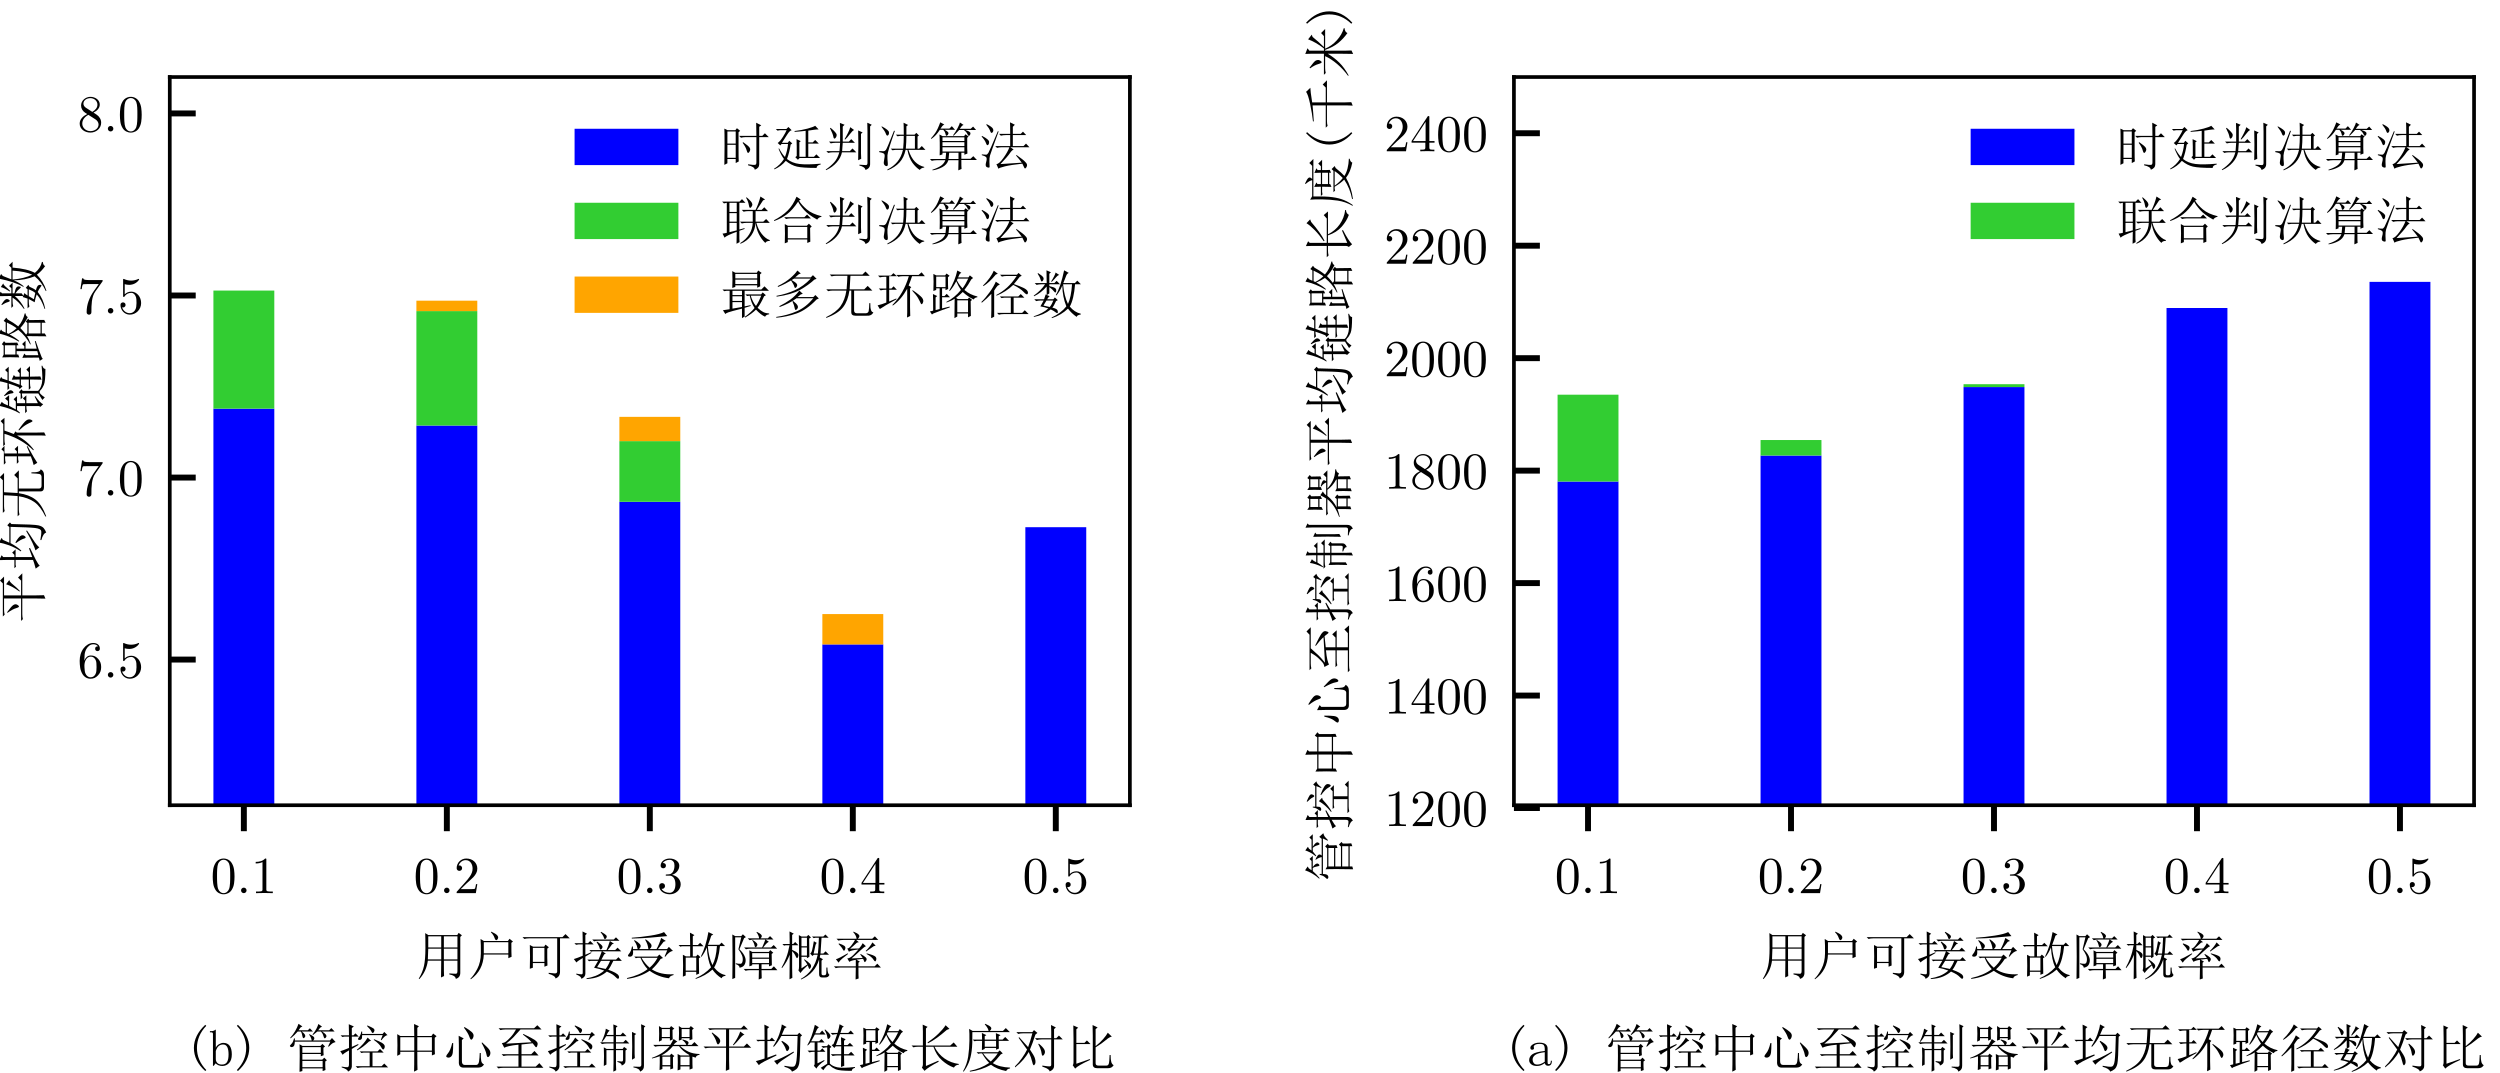 <?xml version="1.0" encoding="utf-8" standalone="no"?>
<!DOCTYPE svg PUBLIC "-//W3C//DTD SVG 1.1//EN"
  "http://www.w3.org/Graphics/SVG/1.1/DTD/svg11.dtd">
<!-- Created with matplotlib (http://matplotlib.org/) -->
<svg height="144.765pt" version="1.1" viewBox="0 0 337.205 144.765" width="337.205pt" xmlns="http://www.w3.org/2000/svg" xmlns:xlink="http://www.w3.org/1999/xlink">
 <defs>
  <style type="text/css">
*{stroke-linecap:butt;stroke-linejoin:round;}
  </style>
 </defs>
 <g id="figure_1">
  <g id="patch_1">
   <path d="M 0 144.765 
L 337.205 144.765 
L 337.205 0 
L 0 0 
z
" style="fill:#ffffff;"/>
  </g>
  <g id="axes_1">
   <g id="patch_2">
    <path d="M 22.899 108.61 
L 152.401 108.61 
L 152.401 10.39 
L 22.899 10.39 
z
" style="fill:#ffffff;"/>
   </g>
   <g id="patch_3">
    <path clip-path="url(#p3afbdef288)" d="M 28.785 408.183 
L 36.999 408.183 
L 36.999 55.12 
L 28.785 55.12 
z
" style="fill:#0000ff;"/>
   </g>
   <g id="patch_4">
    <path clip-path="url(#p3afbdef288)" d="M 56.164 408.183 
L 64.378 408.183 
L 64.378 57.395 
L 56.164 57.395 
z
" style="fill:#0000ff;"/>
   </g>
   <g id="patch_5">
    <path clip-path="url(#p3afbdef288)" d="M 83.543 408.183 
L 91.757 408.183 
L 91.757 67.685 
L 83.543 67.685 
z
" style="fill:#0000ff;"/>
   </g>
   <g id="patch_6">
    <path clip-path="url(#p3afbdef288)" d="M 110.922 408.183 
L 119.136 408.183 
L 119.136 86.92 
L 110.922 86.92 
z
" style="fill:#0000ff;"/>
   </g>
   <g id="patch_7">
    <path clip-path="url(#p3afbdef288)" d="M 138.301 408.183 
L 146.515 408.183 
L 146.515 71.108 
L 138.301 71.108 
z
" style="fill:#0000ff;"/>
   </g>
   <g id="patch_8">
    <path clip-path="url(#p3afbdef288)" d="M 28.785 55.12 
L 36.999 55.12 
L 36.999 39.192 
L 28.785 39.192 
z
" style="fill:#32cd32;"/>
   </g>
   <g id="patch_9">
    <path clip-path="url(#p3afbdef288)" d="M 56.164 57.395 
L 64.378 57.395 
L 64.378 41.961 
L 56.164 41.961 
z
" style="fill:#32cd32;"/>
   </g>
   <g id="patch_10">
    <path clip-path="url(#p3afbdef288)" d="M 83.543 67.685 
L 91.757 67.685 
L 91.757 59.5 
L 83.543 59.5 
z
" style="fill:#32cd32;"/>
   </g>
   <g id="patch_11">
    <path clip-path="url(#p3afbdef288)" d="M 110.922 86.92 
L 119.136 86.92 
L 119.136 86.92 
L 110.922 86.92 
z
" style="fill:#32cd32;"/>
   </g>
   <g id="patch_12">
    <path clip-path="url(#p3afbdef288)" d="M 138.301 71.108 
L 146.515 71.108 
L 146.515 71.108 
L 138.301 71.108 
z
" style="fill:#32cd32;"/>
   </g>
   <g id="patch_13">
    <path clip-path="url(#p3afbdef288)" d="M 28.785 39.192 
L 36.999 39.192 
L 36.999 39.192 
L 28.785 39.192 
z
" style="fill:#ffa500;"/>
   </g>
   <g id="patch_14">
    <path clip-path="url(#p3afbdef288)" d="M 56.164 41.961 
L 64.378 41.961 
L 64.378 40.557 
L 56.164 40.557 
z
" style="fill:#ffa500;"/>
   </g>
   <g id="patch_15">
    <path clip-path="url(#p3afbdef288)" d="M 83.543 59.5 
L 91.757 59.5 
L 91.757 56.226 
L 83.543 56.226 
z
" style="fill:#ffa500;"/>
   </g>
   <g id="patch_16">
    <path clip-path="url(#p3afbdef288)" d="M 110.922 86.92 
L 119.136 86.92 
L 119.136 82.827 
L 110.922 82.827 
z
" style="fill:#ffa500;"/>
   </g>
   <g id="patch_17">
    <path clip-path="url(#p3afbdef288)" d="M 138.301 71.108 
L 146.515 71.108 
L 146.515 71.108 
L 138.301 71.108 
z
" style="fill:#ffa500;"/>
   </g>
   <g id="matplotlib.axis_1">
    <g id="xtick_1">
     <g id="line2d_1">
      <defs>
       <path d="M 0 0 
L 0 3.5 
" id="m96535aa5b4" style="stroke:#000000;stroke-width:0.8;"/>
      </defs>
      <g>
       <use style="stroke:#000000;stroke-width:0.8;" x="32.892" xlink:href="#m96535aa5b4" y="108.61"/>
      </g>
     </g>
     <g id="text_1">
      <!-- 0.1 -->
      <defs>
       <path d="M 45.906 31.906 
Q 45.906 38.703 45 45.391 
Q 44.094 52.094 40.594 57.906 
Q 38.094 62.094 33.891 64.391 
Q 29.703 66.703 24.906 66.703 
Q 20.094 66.703 15.891 64.391 
Q 11.703 62.094 9.203 57.906 
Q 5.703 52.094 4.797 45.391 
Q 3.906 38.703 3.906 31.906 
Q 3.906 25.297 4.797 18.688 
Q 5.703 12.094 9.203 6.406 
Q 11.703 2.297 15.891 0.047 
Q 20.094 -2.203 24.906 -2.203 
Q 29.703 -2.203 33.891 0.047 
Q 38.094 2.297 40.594 6.406 
Q 44.094 12.094 45 18.688 
Q 45.906 25.297 45.906 31.906 
z
M 37.594 33.5 
Q 37.594 30.297 37.547 26.688 
Q 37.5 23.094 37.297 19.688 
Q 37.094 16.297 36.641 13.25 
Q 36.203 10.203 35.406 8.094 
Q 34.094 4.594 31.297 2.297 
Q 28.5 0 24.906 0 
Q 21.297 0 18.5 2.297 
Q 15.703 4.594 14.406 8.094 
Q 13.594 10.203 13.141 13.25 
Q 12.703 16.297 12.5 19.688 
Q 12.297 23.094 12.25 26.688 
Q 12.203 30.297 12.203 33.5 
Q 12.203 36.5 12.25 39.75 
Q 12.297 43 12.5 46.141 
Q 12.703 49.297 13.141 52.094 
Q 13.594 54.906 14.406 56.906 
Q 15.797 60.094 18.594 62.25 
Q 21.406 64.406 24.906 64.406 
Q 28.406 64.406 31.203 62.25 
Q 34 60.094 35.406 56.906 
Q 36.203 54.906 36.641 52.094 
Q 37.094 49.297 37.297 46.141 
Q 37.5 43 37.547 39.75 
Q 37.594 36.5 37.594 33.5 
z
" id="Euclid-30"/>
       <path d="M 19.094 5.297 
Q 19.094 7.5 17.547 9.047 
Q 16 10.594 13.797 10.594 
Q 11.594 10.594 10.047 9.047 
Q 8.5 7.5 8.5 5.297 
Q 8.5 3.094 10.047 1.547 
Q 11.594 0 13.797 0 
Q 16 0 17.547 1.547 
Q 19.094 3.094 19.094 5.297 
z
" id="Euclid-2e"/>
       <path d="M 41.906 0 
L 41.906 3.094 
Q 40.594 3.094 39.094 3.094 
Q 37.594 3.094 36.141 3.141 
Q 34.703 3.203 33.5 3.344 
Q 32.297 3.5 31.5 3.703 
Q 30.5 3.906 29.953 4.75 
Q 29.406 5.594 29.406 6.703 
L 29.406 65.594 
Q 29.406 66.703 28.297 66.703 
L 27.094 66.703 
Q 23.594 63 18.797 61.594 
Q 14 60.203 8.906 60.203 
L 8.906 57.203 
Q 12.406 57.203 15.75 57.797 
Q 19.094 58.406 22 59.797 
L 22 6.703 
Q 22 5.594 21.453 4.75 
Q 20.906 3.906 19.906 3.703 
Q 19.094 3.5 17.844 3.344 
Q 16.594 3.203 15.188 3.141 
Q 13.797 3.094 12.297 3.094 
Q 10.797 3.094 9.5 3.094 
L 9.5 0 
Q 25.703 0.594 41.906 0 
z
" id="Euclid-31"/>
      </defs>
      <g transform="translate(28.419 120.469)scale(0.07 -0.07)">
       <use xlink:href="#Euclid-30"/>
       <use x="50" xlink:href="#Euclid-2e"/>
       <use x="77.8" xlink:href="#Euclid-31"/>
      </g>
     </g>
    </g>
    <g id="xtick_2">
     <g id="line2d_2">
      <g>
       <use style="stroke:#000000;stroke-width:0.8;" x="60.271" xlink:href="#m96535aa5b4" y="108.61"/>
      </g>
     </g>
     <g id="text_2">
      <!-- 0.2 -->
      <defs>
       <path d="M 44.797 17.406 
L 42.297 17.406 
Q 42.094 16.203 41.844 14.797 
Q 41.594 13.406 41.297 12.094 
Q 41 10.797 40.641 9.75 
Q 40.297 8.703 39.906 8.297 
Q 39.703 8.094 37.844 7.938 
Q 36 7.797 33.453 7.75 
Q 30.906 7.703 28 7.703 
Q 25.094 7.703 22.906 7.703 
L 12.797 7.703 
L 24.297 18.906 
Q 27.203 21.703 30.75 24.703 
Q 34.297 27.703 37.438 31.094 
Q 40.594 34.5 42.688 38.453 
Q 44.797 42.406 44.797 47.203 
Q 44.797 51.406 43.25 54.953 
Q 41.703 58.5 38.891 61.141 
Q 36.094 63.797 32.141 65.25 
Q 28.203 66.703 23.5 66.703 
Q 19.703 66.703 16.297 65.25 
Q 12.906 63.797 10.406 61.297 
Q 7.906 58.797 6.453 55.391 
Q 5 52 5 48.203 
Q 5 45.594 6.641 44.25 
Q 8.297 42.906 10.203 42.906 
Q 12.203 42.906 13.844 44.25 
Q 15.5 45.594 15.5 48.203 
Q 15.5 49.703 14.844 50.797 
Q 14.203 51.906 13.25 52.547 
Q 12.297 53.203 11.094 53.344 
Q 9.906 53.5 8.797 53.203 
Q 10.297 57.703 14 60.641 
Q 17.703 63.594 22.5 63.594 
Q 25.797 63.594 28.25 62.25 
Q 30.703 60.906 32.344 58.656 
Q 34 56.406 34.844 53.453 
Q 35.703 50.5 35.703 47.203 
Q 35.703 43.203 34.344 39.547 
Q 33 35.906 30.797 32.547 
Q 28.594 29.203 25.844 25.953 
Q 23.094 22.703 20.297 19.594 
L 5.203 2.703 
Q 5 2.297 5 2.094 
L 5 0 
L 42 0 
z
" id="Euclid-32"/>
      </defs>
      <g transform="translate(55.798 120.469)scale(0.07 -0.07)">
       <use xlink:href="#Euclid-30"/>
       <use x="50" xlink:href="#Euclid-2e"/>
       <use x="77.8" xlink:href="#Euclid-32"/>
      </g>
     </g>
    </g>
    <g id="xtick_3">
     <g id="line2d_3">
      <g>
       <use style="stroke:#000000;stroke-width:0.8;" x="87.65" xlink:href="#m96535aa5b4" y="108.61"/>
      </g>
     </g>
     <g id="text_3">
      <!-- 0.3 -->
      <defs>
       <path d="M 45.594 17.094 
Q 45.594 20.906 43.938 24.344 
Q 42.297 27.797 39.406 30.297 
Q 37.094 32.297 34.438 33.5 
Q 31.797 34.703 28.906 35.203 
Q 31.906 36.203 34.453 37.891 
Q 37 39.594 38.844 41.891 
Q 40.703 44.203 41.797 47 
Q 42.906 49.797 42.906 53 
Q 42.906 56.094 41.297 58.594 
Q 39.703 61.094 37.297 62.797 
Q 34.5 64.797 31.203 65.75 
Q 27.906 66.703 24.406 66.703 
Q 21.094 66.703 17.938 65.75 
Q 14.797 64.797 12.344 63 
Q 9.906 61.203 8.406 58.641 
Q 6.906 56.094 6.906 52.906 
Q 6.906 50.406 8.5 49.156 
Q 10.094 47.906 12 47.906 
Q 13.906 47.906 15.5 49.156 
Q 17.094 50.406 17.094 52.906 
Q 17.094 55.797 15.047 57.094 
Q 13 58.406 10.906 57.906 
Q 12.703 60.797 16.344 62.5 
Q 20 64.203 24.406 64.203 
Q 28.594 64.203 31.297 61 
Q 32.703 59.406 33.141 57.344 
Q 33.594 55.297 33.594 53 
Q 33.594 49.906 32.938 46.953 
Q 32.297 44 31 41.703 
Q 29.703 39.406 27.75 37.953 
Q 25.797 36.5 23.203 36.297 
Q 21.797 36.094 20.406 36.094 
Q 19 36.094 17.594 35.906 
Q 17.203 35.906 16.891 35.594 
Q 16.594 35.297 16.703 34.906 
L 16.703 34.594 
Q 16.703 33.703 17.594 33.703 
L 24.406 33.703 
Q 26.906 33.703 29 32.391 
Q 31.094 31.094 32.5 29 
Q 34.203 26.406 34.797 23.344 
Q 35.406 20.297 35.406 17.094 
Q 35.406 13.906 34.797 10.844 
Q 34.203 7.797 32.5 5.203 
Q 31.094 3.094 29 1.844 
Q 26.906 0.594 24.406 0.594 
Q 19.297 0.594 15 2.641 
Q 10.703 4.703 8.703 8.297 
Q 9.797 8.094 11 8.344 
Q 12.203 8.594 13.141 9.297 
Q 14.094 10 14.688 11.094 
Q 15.297 12.203 15.297 13.797 
Q 15.297 16.594 13.547 17.938 
Q 11.797 19.297 9.703 19.297 
Q 7.703 19.297 5.953 17.938 
Q 4.203 16.594 4.203 13.797 
Q 4.203 10 5.891 7.047 
Q 7.594 4.094 10.438 2.047 
Q 13.297 0 16.938 -1.094 
Q 20.594 -2.203 24.406 -2.203 
Q 28.594 -2.203 32.438 -0.797 
Q 36.297 0.594 39.406 3.406 
Q 42.297 6 43.938 9.594 
Q 45.594 13.203 45.594 17.094 
z
" id="Euclid-33"/>
      </defs>
      <g transform="translate(83.177 120.469)scale(0.07 -0.07)">
       <use xlink:href="#Euclid-30"/>
       <use x="50" xlink:href="#Euclid-2e"/>
       <use x="77.8" xlink:href="#Euclid-33"/>
      </g>
     </g>
    </g>
    <g id="xtick_4">
     <g id="line2d_4">
      <g>
       <use style="stroke:#000000;stroke-width:0.8;" x="115.029" xlink:href="#m96535aa5b4" y="108.61"/>
      </g>
     </g>
     <g id="text_4">
      <!-- 0.4 -->
      <defs>
       <path d="M 47 16.594 
L 47 19.703 
L 37 19.703 
L 37 66.703 
Q 37 67.797 35.906 67.797 
L 34.906 67.797 
Q 34.203 67.797 33.797 67.203 
L 2.797 19.703 
L 2.797 16.594 
L 29.297 16.594 
L 29.297 6.703 
Q 29.297 5.703 28.891 4.844 
Q 28.5 4 27.703 3.703 
Q 26.406 3.203 24 3.141 
Q 21.594 3.094 19.5 3.094 
L 19.5 0 
Q 33.203 0.594 46.703 0 
L 46.703 3.094 
Q 44.703 3.094 42.25 3.141 
Q 39.797 3.203 38.594 3.703 
Q 37.797 4 37.391 4.844 
Q 37 5.703 37 6.703 
L 37 16.594 
z
M 29.797 19.703 
L 5.594 19.703 
L 29.797 56.797 
z
" id="Euclid-34"/>
      </defs>
      <g transform="translate(110.556 120.469)scale(0.07 -0.07)">
       <use xlink:href="#Euclid-30"/>
       <use x="50" xlink:href="#Euclid-2e"/>
       <use x="77.8" xlink:href="#Euclid-34"/>
      </g>
     </g>
    </g>
    <g id="xtick_5">
     <g id="line2d_5">
      <g>
       <use style="stroke:#000000;stroke-width:0.8;" x="142.408" xlink:href="#m96535aa5b4" y="108.61"/>
      </g>
     </g>
     <g id="text_5">
      <!-- 0.5 -->
      <defs>
       <path d="M 44.797 20.094 
Q 44.797 24.297 43.438 28.297 
Q 42.094 32.297 39.406 35.5 
Q 36.797 38.5 33.344 40.297 
Q 29.906 42.094 26 42.094 
Q 22 42.094 18.797 40.75 
Q 15.594 39.406 13.203 36.906 
L 13.203 56.5 
Q 17.203 55.203 21.906 55.203 
Q 27.5 55.203 32.5 57.75 
Q 37.5 60.297 40.703 64.906 
Q 40.906 65.094 40.906 65.703 
Q 40.906 66.703 39.906 66.703 
Q 39.797 66.703 39.688 66.641 
Q 39.594 66.594 39.5 66.594 
Q 32.797 63.406 25.5 63.406 
Q 18.203 63.406 11.5 66.594 
Q 11.406 66.594 11.297 66.641 
Q 11.203 66.703 11.094 66.703 
Q 10.094 66.5 10.094 65.594 
L 10.094 33 
Q 10.094 31.906 11.297 31.906 
L 11.703 31.906 
Q 12.297 31.906 12.594 32.5 
Q 14.703 36 18.047 37.891 
Q 21.406 39.797 26 39.797 
Q 28.406 39.797 30.406 38.25 
Q 32.406 36.703 33.703 34.297 
Q 35.406 31.094 35.656 27.5 
Q 35.906 23.906 35.906 20.094 
Q 35.906 16.297 35.344 12.641 
Q 34.797 9 32.797 6 
Q 31.094 3.5 28.5 2.047 
Q 25.906 0.594 23 0.594 
Q 17.703 0.594 13.641 3.797 
Q 9.594 7 8.203 11.906 
Q 9.203 11.5 10.391 11.594 
Q 11.594 11.703 12.547 12.297 
Q 13.5 12.906 14.141 13.953 
Q 14.797 15 14.797 16.5 
Q 14.797 19 13.25 20.203 
Q 11.703 21.406 9.906 21.406 
Q 8.094 21.406 6.547 20.203 
Q 5 19 5 16.5 
Q 5 12.703 6.391 9.297 
Q 7.797 5.906 10.188 3.344 
Q 12.594 0.797 15.891 -0.703 
Q 19.203 -2.203 23 -2.203 
Q 27.406 -2.203 31.344 -0.5 
Q 35.297 1.203 38.406 4.297 
Q 41.5 7.5 43.141 11.547 
Q 44.797 15.594 44.797 20.094 
z
" id="Euclid-35"/>
      </defs>
      <g transform="translate(137.935 120.469)scale(0.07 -0.07)">
       <use xlink:href="#Euclid-30"/>
       <use x="50" xlink:href="#Euclid-2e"/>
       <use x="77.8" xlink:href="#Euclid-35"/>
      </g>
     </g>
    </g>
    <g id="text_6">
     <!-- 用户可接受故障概率 -->
     <defs>
      <path d="M 53.125 49.219 
L 53.125 28.516 
L 79.297 28.516 
L 79.297 49.219 
z
M 63.672 1.562 
Q 73.828 0.781 76.562 0.969 
Q 79.297 1.172 79.297 6.25 
L 79.297 26.172 
L 53.125 26.172 
Q 53.125 1.172 53.516 -3.516 
L 47.656 -6.25 
Q 48.047 16.016 48.047 26.172 
L 22.266 26.172 
Q 19.531 5.469 5.859 -9.375 
L 4.688 -8.594 
Q 12.109 3.516 14.844 16.016 
Q 17.578 28.516 17.578 50.391 
Q 17.578 72.266 17.188 79.297 
L 23.047 75.391 
L 78.906 75.391 
L 81.641 79.688 
L 87.891 75 
L 84.766 71.875 
L 84.766 3.516 
Q 85.156 -6.25 76.172 -8.984 
Q 75.391 -2.344 63.672 -0.391 
z
M 23.047 73.047 
L 23.047 51.562 
L 48.047 51.562 
L 48.047 73.047 
z
M 53.125 73.047 
L 53.125 51.562 
L 79.297 51.562 
L 79.297 73.047 
z
M 23.047 49.219 
Q 22.656 32.812 22.266 28.516 
L 48.047 28.516 
L 48.047 49.219 
z
" id="SimSun-7528"/>
      <path d="M 30.078 61.719 
L 30.078 40.234 
L 77.344 40.234 
L 77.344 61.719 
z
M 44.531 82.031 
Q 53.125 78.125 55.859 75 
Q 58.594 71.875 57.422 68.938 
Q 56.25 66.016 54.297 65.625 
Q 52.344 65.234 50.578 70.5 
Q 48.828 75.781 43.75 80.859 
z
M 23.828 67.969 
L 30.078 64.062 
L 76.562 64.062 
L 79.688 68.359 
L 86.328 62.891 
L 83.203 60.547 
Q 83.203 40.234 83.594 33.594 
L 77.344 30.859 
L 77.344 37.891 
L 30.078 37.891 
Q 28.906 7.422 5.078 -9.766 
L 4.297 -8.594 
Q 10.938 -2.344 17.578 10.344 
Q 24.219 23.047 24.406 40.031 
Q 24.609 57.031 23.828 67.969 
z
" id="SimSun-6237"/>
      <path d="M 4.688 71.484 
L 81.641 71.484 
L 87.5 77.344 
L 95.703 69.141 
L 76.953 69.141 
L 76.953 5.469 
Q 77.344 -4.688 68.359 -8.203 
Q 67.578 -2.734 55.078 0.781 
L 55.078 2.734 
Q 60.938 1.953 66.594 1.562 
Q 72.266 1.172 71.484 7.031 
L 71.484 69.141 
L 17.578 69.141 
Q 12.5 69.141 8.203 67.969 
z
M 18.75 10.547 
Q 19.141 24.219 19.141 34.562 
Q 19.141 44.922 18.75 56.25 
L 25 53.125 
L 46.484 53.125 
L 48.828 57.031 
L 55.469 51.953 
L 52.344 49.219 
L 52.344 32.422 
Q 52.344 25.781 52.734 16.797 
L 46.875 14.453 
L 46.875 21.484 
L 24.609 21.484 
L 24.609 12.5 
z
M 24.609 50.781 
L 24.609 23.828 
L 46.875 23.828 
L 46.875 50.781 
z
" id="SimSun-53ef"/>
      <path d="M 39.062 66.797 
L 80.469 66.797 
L 84.766 71.094 
L 91.406 64.453 
L 51.172 64.453 
Q 46.094 64.453 42.578 63.281 
z
M 48.438 62.891 
Q 57.031 57.031 58.391 54.297 
Q 59.766 51.562 57.031 48.625 
Q 54.297 45.703 53.125 50.578 
Q 51.953 55.469 47.266 62.109 
z
M 62.109 38.281 
L 56.641 28.125 
L 84.766 28.125 
L 89.453 32.812 
L 96.094 25.781 
L 79.688 25.781 
Q 73.828 13.281 69.922 8.594 
Q 77.734 5.859 83.203 2.922 
Q 88.672 0 90.031 -2.922 
Q 91.406 -5.859 90.031 -8 
Q 88.672 -10.156 85.156 -6.438 
Q 81.641 -2.734 77.922 -0.391 
Q 74.219 1.953 67.188 5.078 
Q 60.938 -0.391 52.141 -4.297 
Q 43.359 -8.203 28.125 -9.375 
L 28.125 -7.812 
Q 36.328 -6.641 45.109 -3.312 
Q 53.906 0 62.109 7.031 
Q 53.125 10.547 42.578 12.5 
Q 46.484 19.141 50.391 25.781 
L 36.328 25.781 
L 32.812 25 
L 29.688 28.125 
L 51.172 28.125 
Q 55.078 37.109 57.422 44.141 
L 40.234 44.141 
L 36.719 43.359 
L 33.594 46.484 
L 66.406 46.484 
Q 67.969 50 69.719 54.297 
Q 71.484 58.594 73.047 64.062 
L 80.859 58.594 
L 77.344 57.812 
Q 71.875 50 68.75 46.484 
L 83.203 46.484 
L 87.891 51.172 
L 94.922 44.141 
L 58.203 44.141 
L 65.234 39.844 
z
M 48.438 13.672 
Q 57.031 12.109 64.844 10.156 
Q 69.922 16.797 73.438 25.781 
L 55.859 25.781 
Q 52.344 19.922 48.438 13.672 
z
M 56.25 81.641 
Q 63.281 77.734 65.812 75.188 
Q 68.359 72.656 65.625 69.141 
Q 62.891 65.625 61.516 70.312 
Q 60.156 75 55.078 80.859 
z
M 25.781 37.5 
L 36.719 42.188 
L 37.5 41.016 
L 25.781 33.984 
L 25.781 0.781 
Q 25.781 -5.469 17.969 -8.984 
Q 18.75 -4.688 8.203 -0.391 
L 8.203 1.172 
Q 16.797 -0.391 18.75 -0.188 
Q 20.703 0 20.703 3.125 
L 20.703 31.25 
Q 10.156 25 8.594 22.656 
L 3.516 29.297 
Q 10.547 31.25 20.703 35.547 
L 20.703 57.422 
L 12.5 57.422 
L 7.812 56.641 
L 4.688 59.766 
L 20.703 59.766 
Q 20.703 75.781 20.312 82.422 
L 28.906 78.125 
L 25.781 75.391 
L 25.781 59.766 
L 30.859 59.766 
L 35.156 64.062 
L 41.797 57.422 
L 25.781 57.422 
z
" id="SimSun-63a5"/>
      <path d="M 15.234 70.312 
Q 32.812 71.484 51.562 74.406 
Q 70.312 77.344 77.344 81.25 
L 83.594 73.438 
Q 65.625 71.875 50.969 70.5 
Q 36.328 69.141 15.234 68.75 
z
M 62.891 48.438 
Q 67.969 57.422 71.875 69.922 
L 80.859 64.062 
L 76.562 62.5 
Q 69.922 54.297 65.625 48.438 
L 83.203 48.438 
L 86.719 52.734 
L 94.531 44.922 
Q 87.5 44.141 79.688 33.594 
L 78.516 34.375 
L 83.594 46.094 
L 17.578 46.094 
Q 18.359 37.891 16.016 35.547 
Q 13.672 33.203 9.766 33.984 
Q 5.859 34.766 9.953 39.453 
Q 14.062 44.141 15.625 53.516 
L 17.188 53.516 
L 17.578 48.438 
L 26.562 48.438 
Q 26.172 50.781 25 54.875 
Q 23.828 58.984 19.531 64.844 
L 20.703 65.625 
Q 26.562 62.5 30.656 58.203 
Q 34.766 53.906 29.297 48.438 
L 47.266 48.438 
Q 46.484 53.906 45.312 57.422 
Q 44.141 60.938 41.016 66.406 
L 42.188 67.188 
Q 47.266 64.062 51.562 58.984 
Q 55.859 53.906 49.609 48.438 
z
M 19.922 33.984 
L 64.453 33.984 
L 68.359 37.891 
L 75.391 31.25 
L 70.703 29.297 
Q 63.672 18.359 53.906 9.375 
Q 70.703 -1.562 95.703 0 
L 95.703 -1.562 
Q 87.891 -3.516 87.109 -7.812 
Q 66.406 -5.469 49.609 6.641 
Q 30.859 -5.859 6.25 -8.984 
L 5.859 -7.422 
Q 30.469 -1.953 45.703 9.766 
Q 36.719 19.531 32.031 31.641 
L 26.562 31.641 
L 23.047 30.859 
z
M 33.984 31.641 
Q 40.234 20.703 49.609 12.5 
Q 59.375 21.094 64.844 31.641 
z
" id="SimSun-53d7"/>
      <path d="M 61.719 54.297 
Q 63.281 32.812 70.703 17.578 
Q 77.734 30.859 79.297 54.297 
z
M 62.891 81.25 
L 72.266 76.562 
L 68.359 74.219 
Q 67.188 69.922 62.109 56.641 
L 83.984 56.641 
L 88.281 60.938 
L 94.922 54.297 
L 85.156 54.297 
Q 82.422 26.953 73.828 12.891 
Q 83.984 0.391 95.703 -1.562 
L 95.703 -3.125 
Q 89.453 -3.906 88.281 -7.812 
Q 77.734 -1.172 70.703 8.984 
Q 57.031 -3.125 38.672 -8.984 
L 37.891 -7.812 
Q 55.859 0 67.969 13.281 
Q 61.328 26.953 59.766 51.562 
Q 55.859 41.797 49.609 33.594 
L 48.438 34.375 
Q 58.203 53.906 62.891 81.25 
z
M 44.531 30.859 
Q 44.531 9.375 44.922 1.172 
L 39.453 -1.172 
L 39.453 4.688 
L 19.141 4.688 
L 19.141 -2.344 
L 13.672 -4.688 
Q 14.062 5.859 14.062 16.406 
Q 14.062 26.953 13.672 37.5 
L 19.531 34.375 
L 27.734 34.375 
L 27.734 53.906 
L 12.109 53.906 
L 8.594 53.125 
L 5.469 56.25 
L 27.734 56.25 
Q 27.734 68.359 27.344 80.078 
L 35.938 75.391 
L 32.812 73.047 
L 32.812 56.25 
L 42.578 56.25 
L 46.875 60.547 
L 53.516 53.906 
L 32.812 53.906 
L 32.812 34.375 
L 39.062 34.375 
L 42.188 37.891 
L 47.656 32.812 
z
M 19.141 32.031 
L 19.141 7.031 
L 39.453 7.031 
L 39.453 32.031 
z
" id="SimSun-6545"/>
      <path d="M 47.266 40.625 
L 47.266 32.031 
L 79.688 32.031 
L 79.688 40.625 
z
M 47.266 29.688 
L 47.266 21.484 
L 79.688 21.484 
L 79.688 29.688 
z
M 41.797 46.094 
L 47.266 42.969 
L 79.297 42.969 
L 82.031 46.484 
L 87.891 41.406 
L 84.766 39.062 
Q 84.766 23.828 85.156 17.188 
L 79.688 15.234 
L 79.688 19.141 
L 65.234 19.141 
L 65.234 10.156 
L 83.984 10.156 
L 89.062 15.234 
L 95.703 7.812 
L 65.234 7.812 
Q 65.234 -3.516 65.625 -7.812 
L 59.766 -10.156 
Q 60.156 -1.953 60.156 7.812 
L 43.75 7.812 
Q 38.672 7.812 34.375 6.641 
L 30.859 10.156 
L 60.156 10.156 
L 60.156 19.141 
L 47.266 19.141 
L 47.266 17.188 
L 41.797 15.234 
Q 42.188 22.656 42.188 31.25 
Q 42.188 39.844 41.797 46.094 
z
M 38.672 69.141 
L 60.547 69.141 
Q 60.156 74.609 55.469 80.859 
L 56.25 81.641 
Q 62.891 78.516 65.031 75.578 
Q 67.188 72.656 63.281 69.141 
L 77.344 69.141 
L 81.641 73.438 
L 88.281 66.797 
L 51.562 66.797 
Q 46.484 66.797 42.188 65.625 
z
M 47.266 65.234 
L 48.047 66.016 
Q 53.516 62.891 56.047 59.766 
Q 58.594 56.641 55.656 53.312 
Q 52.734 50 51.75 55.266 
Q 50.781 60.547 47.266 65.234 
z
M 72.656 67.188 
L 79.297 62.5 
Q 76.172 60.938 73.625 58 
Q 71.094 55.078 68.359 51.562 
L 83.594 51.562 
L 88.672 56.25 
L 95.312 49.219 
L 44.531 49.219 
Q 39.453 49.219 35.156 48.047 
L 31.641 51.562 
L 66.406 51.562 
Q 71.484 62.891 72.656 67.188 
z
M 22.656 48.047 
Q 28.906 42.188 32.031 36.125 
Q 35.156 30.078 34.562 25 
Q 33.984 19.922 31.438 16.797 
Q 28.906 13.672 23.047 12.5 
Q 22.656 17.188 15.625 19.531 
L 15.625 21.094 
Q 21.484 19.922 24.797 20.109 
Q 28.125 20.312 28.906 25.969 
Q 29.688 31.641 27.344 36.906 
Q 25 42.188 20.703 48.047 
L 26.172 71.094 
L 14.453 71.094 
L 14.453 -7.031 
L 8.984 -9.375 
Q 9.375 8.594 9.375 33.594 
Q 9.375 58.594 8.984 76.562 
L 14.453 73.438 
L 26.172 73.438 
L 29.297 76.953 
L 35.156 71.484 
L 31.641 69.531 
z
" id="SimSun-969c"/>
      <path d="M 42.188 70.312 
L 42.188 53.906 
L 52.734 53.906 
L 52.734 70.312 
z
M 42.188 51.562 
L 42.188 35.938 
L 52.734 35.938 
L 52.734 51.562 
z
M 42.188 11.328 
L 53.516 18.75 
Q 52.344 21.484 47.266 27.734 
L 47.656 28.906 
Q 55.469 23.828 58.781 20.109 
Q 62.109 16.406 59.766 12.5 
Q 57.422 8.594 56.438 11.328 
Q 55.469 14.062 54.297 17.188 
Q 45.312 9.375 40.234 2.344 
L 36.328 7.422 
Q 37.5 9.766 37.5 14.844 
L 37.5 54.297 
Q 37.5 62.109 37.109 75.391 
L 42.188 72.656 
L 52.344 72.656 
L 55.469 75.781 
L 60.547 70.703 
L 57.031 68.75 
Q 57.031 44.141 57.422 33.594 
L 52.734 30.859 
L 52.734 33.594 
L 42.188 33.594 
z
M 78.516 37.5 
L 77.344 32.422 
L 83.594 28.906 
L 80.859 26.172 
L 80.859 1.562 
Q 80.859 -1.953 83.594 -1.953 
L 86.328 -1.953 
Q 89.844 -1.953 90.031 2.531 
Q 90.234 7.031 90.234 12.891 
L 92.188 12.891 
Q 92.188 7.031 93.156 3.516 
Q 94.141 0 96.094 -1.172 
Q 94.922 -3.906 92.969 -5.078 
Q 91.016 -6.25 87.891 -6.25 
L 81.641 -6.25 
Q 76.172 -6.25 76.172 0 
L 76.172 28.516 
Q 67.969 1.172 41.406 -10.156 
L 41.016 -8.984 
Q 66.797 5.469 73.438 37.5 
L 66.016 37.5 
L 63.281 35.156 
L 58.984 39.844 
Q 61.328 41.016 62.688 46.484 
Q 64.062 51.953 66.016 63.672 
L 71.875 60.156 
Q 69.922 59.375 69.141 55.656 
Q 68.359 51.953 65.625 39.844 
L 73.828 39.844 
Q 75 48.438 75.781 70.312 
L 69.141 70.312 
L 65.625 69.531 
L 62.5 72.656 
L 84.375 72.656 
L 88.281 76.562 
L 94.531 70.312 
L 80.859 70.312 
Q 79.688 48.438 78.906 39.844 
L 84.375 39.844 
L 88.672 44.141 
L 95.312 37.5 
z
M 24.219 12.109 
Q 24.219 6.641 24.609 -7.031 
L 19.141 -9.766 
Q 19.531 13.281 19.531 37.5 
Q 14.453 23.828 4.688 11.719 
L 3.906 12.891 
Q 8.984 21.875 12.891 32.219 
Q 16.797 42.578 19.141 55.859 
L 12.109 55.859 
L 8.594 55.078 
L 5.469 58.203 
L 19.531 58.203 
Q 19.531 68.75 19.141 82.422 
L 27.344 78.125 
L 24.219 75.781 
L 24.219 58.203 
L 26.172 58.203 
L 30.078 62.109 
L 36.328 55.859 
L 24.219 55.859 
L 24.219 46.875 
Q 31.641 43.75 34.562 40.812 
Q 37.5 37.891 35.547 33.203 
Q 33.594 28.516 31.25 34.172 
Q 28.906 39.844 24.219 44.531 
z
" id="SimSun-6982"/>
      <path d="M 13.672 58.203 
L 14.453 59.375 
Q 21.484 57.031 24.797 54.688 
Q 28.125 52.344 26.172 47.656 
Q 24.219 42.969 22.062 47.453 
Q 19.922 51.953 13.672 58.203 
z
M 8.594 28.906 
Q 13.672 30.078 31.25 40.234 
L 32.031 39.062 
Q 26.172 34.766 20.891 30.266 
Q 15.625 25.781 13.672 22.266 
z
M 81.25 53.906 
Q 75 49.219 66.797 43.75 
L 66.016 44.922 
Q 74.609 53.125 78.906 61.328 
L 85.156 55.078 
z
M 67.578 39.062 
L 67.969 40.234 
Q 81.641 36.719 84.562 33.984 
Q 87.5 31.25 85.938 26.75 
Q 84.375 22.266 81.047 27.922 
Q 77.734 33.594 67.578 39.062 
z
M 49.219 60.938 
Q 39.062 51.562 35.938 49.219 
Q 43.75 49.219 53.125 49.609 
Q 57.812 54.688 60.156 59.766 
L 66.406 53.906 
Q 63.281 53.125 53.906 44.141 
Q 44.531 35.156 38.672 30.469 
Q 49.219 30.859 60.156 31.25 
Q 58.594 33.984 55.469 38.281 
L 56.25 39.062 
Q 63.281 35.156 66.203 32.219 
Q 69.141 29.297 66.594 25.578 
Q 64.062 21.875 63.281 24.219 
Q 62.5 26.562 60.938 29.688 
Q 57.031 29.297 48.047 28.125 
L 54.688 24.219 
L 51.953 22.266 
L 51.953 15.234 
L 83.203 15.234 
L 88.281 20.312 
L 95.312 12.891 
L 51.953 12.891 
Q 51.953 -4.297 52.344 -8.203 
L 46.484 -10.156 
Q 46.875 0 46.875 12.891 
L 17.578 12.891 
Q 12.5 12.891 8.203 11.719 
L 4.688 15.234 
L 46.875 15.234 
L 46.875 27.734 
Q 38.281 26.562 34.375 23.828 
L 30.469 30.469 
Q 35.547 30.469 41.797 36.719 
Q 48.047 42.969 51.953 47.656 
Q 37.5 46.094 33.594 43.359 
L 30.469 49.609 
Q 33.594 49.219 38.672 55.859 
Q 43.75 62.5 45.312 66.016 
L 22.656 66.016 
Q 17.578 66.016 13.281 64.844 
L 9.766 68.359 
L 48.438 68.359 
Q 47.656 75 41.797 81.25 
L 42.578 82.031 
Q 50.391 78.906 52.922 75.781 
Q 55.469 72.656 50.781 68.359 
L 78.516 68.359 
L 83.594 73.047 
L 90.234 66.016 
L 47.656 66.016 
L 52.734 61.719 
z
" id="SimSun-7387"/>
     </defs>
     <g transform="translate(56.15 131.405)scale(0.07 -0.07)">
      <use xlink:href="#SimSun-7528"/>
      <use x="100" xlink:href="#SimSun-6237"/>
      <use x="200" xlink:href="#SimSun-53ef"/>
      <use x="300" xlink:href="#SimSun-63a5"/>
      <use x="400" xlink:href="#SimSun-53d7"/>
      <use x="500" xlink:href="#SimSun-6545"/>
      <use x="600" xlink:href="#SimSun-969c"/>
      <use x="700" xlink:href="#SimSun-6982"/>
      <use x="800" xlink:href="#SimSun-7387"/>
     </g>
    </g>
   </g>
   <g id="matplotlib.axis_2">
    <g id="ytick_1">
     <g id="line2d_6">
      <defs>
       <path d="M 0 0 
L 3.5 0 
" id="mcfccf48e79" style="stroke:#000000;stroke-width:0.8;"/>
      </defs>
      <g>
       <use style="stroke:#000000;stroke-width:0.8;" x="22.899" xlink:href="#mcfccf48e79" y="88.966"/>
      </g>
     </g>
     <g id="text_7">
      <!-- 6.5 -->
      <defs>
       <path d="M 45.594 20.297 
Q 45.594 25.094 44.297 28.797 
Q 43 32.5 39.797 36.094 
Q 36.797 39.406 33.5 41 
Q 30.203 42.594 25.594 42.594 
Q 21 42.594 17.891 39.797 
Q 14.797 37 13.094 32.703 
Q 13.203 38.703 13.75 44.391 
Q 14.297 50.094 17.094 55.094 
Q 19.297 59 22.75 61.594 
Q 26.203 64.203 30.5 64.203 
Q 33.594 64.203 35.938 63.141 
Q 38.297 62.094 39.5 60.094 
Q 37.5 60.5 35.75 59.344 
Q 34 58.203 34 55.594 
Q 34 53.297 35.391 52.141 
Q 36.797 51 38.5 51 
Q 40.297 51 41.688 52.141 
Q 43.094 53.297 43.094 55.594 
Q 43.094 61 39.5 63.844 
Q 35.906 66.703 30.5 66.703 
Q 24.797 66.703 20 63.844 
Q 15.203 61 11.797 56.5 
Q 7.797 51.203 6 45 
Q 4.203 38.797 4.203 32.297 
Q 4.203 25.797 5.141 19.297 
Q 6.094 12.797 9.5 7 
Q 11.906 2.797 15.953 0.297 
Q 20 -2.203 24.906 -2.203 
Q 29.594 -2.203 33 -0.594 
Q 36.406 1 39.594 4.406 
Q 42.906 8 44.25 11.75 
Q 45.594 15.5 45.594 20.297 
z
M 36.703 20.297 
Q 36.703 15.906 36.344 12.406 
Q 36 8.906 34.297 6 
Q 32.594 3.203 30.344 1.891 
Q 28.094 0.594 24.906 0.594 
Q 21.594 0.594 19 2.797 
Q 16.406 5 15.094 8.406 
Q 14.297 10.406 13.938 13.453 
Q 13.594 16.5 13.406 20 
L 13.406 20.406 
Q 13.094 24.297 13.797 27.891 
Q 14.5 31.5 16.047 34.25 
Q 17.594 37 19.938 38.703 
Q 22.297 40.406 25.5 40.406 
Q 28.594 40.406 30.688 39 
Q 32.797 37.594 34.5 34.797 
Q 36.094 32 36.391 28.391 
Q 36.703 24.797 36.703 20.297 
z
" id="Euclid-36"/>
      </defs>
      <g transform="translate(10.453 91.395)scale(0.07 -0.07)">
       <use xlink:href="#Euclid-36"/>
       <use x="50" xlink:href="#Euclid-2e"/>
       <use x="77.8" xlink:href="#Euclid-35"/>
      </g>
     </g>
    </g>
    <g id="ytick_2">
     <g id="line2d_7">
      <g>
       <use style="stroke:#000000;stroke-width:0.8;" x="22.899" xlink:href="#mcfccf48e79" y="64.411"/>
      </g>
     </g>
     <g id="text_8">
      <!-- 7.0 -->
      <defs>
       <path d="M 48.406 62.5 
L 48.406 64.406 
L 29.594 64.406 
Q 27.703 64.406 25.5 64.406 
Q 23.406 64.406 21.297 64.453 
Q 19.203 64.5 17.391 64.641 
Q 15.594 64.797 14.406 65 
Q 13.094 65.203 12.094 65.891 
Q 11.094 66.594 11.297 67.703 
L 8.797 67.703 
L 5.594 47 
L 8.094 47 
Q 8.297 48.203 8.5 49.594 
Q 8.703 51 9 52.297 
Q 9.297 53.594 9.688 54.641 
Q 10.094 55.703 10.594 56.203 
Q 10.797 56.406 12.797 56.5 
Q 14.797 56.594 17.547 56.641 
Q 20.297 56.703 23.406 56.703 
Q 26.594 56.703 29 56.703 
L 41 56.703 
L 31.703 43.594 
Q 25.203 34.5 21.391 24.047 
Q 17.594 13.594 17.594 2.406 
Q 17.594 0.094 19.047 -1.094 
Q 20.5 -2.297 22.203 -2.297 
Q 23.906 -2.297 25.344 -1.094 
Q 26.797 0.094 26.797 2.406 
Q 26.797 7.797 26.938 13.188 
Q 27.094 18.594 27.797 23.75 
Q 28.5 28.906 30 33.656 
Q 31.5 38.406 34.297 42.297 
L 48.203 61.906 
Q 48.406 62.297 48.406 62.5 
z
" id="Euclid-37"/>
      </defs>
      <g transform="translate(10.453 66.84)scale(0.07 -0.07)">
       <use xlink:href="#Euclid-37"/>
       <use x="50" xlink:href="#Euclid-2e"/>
       <use x="77.8" xlink:href="#Euclid-30"/>
      </g>
     </g>
    </g>
    <g id="ytick_3">
     <g id="line2d_8">
      <g>
       <use style="stroke:#000000;stroke-width:0.8;" x="22.899" xlink:href="#mcfccf48e79" y="39.856"/>
      </g>
     </g>
     <g id="text_9">
      <!-- 7.5 -->
      <g transform="translate(10.453 42.285)scale(0.07 -0.07)">
       <use xlink:href="#Euclid-37"/>
       <use x="50" xlink:href="#Euclid-2e"/>
       <use x="77.8" xlink:href="#Euclid-35"/>
      </g>
     </g>
    </g>
    <g id="ytick_4">
     <g id="line2d_9">
      <g>
       <use style="stroke:#000000;stroke-width:0.8;" x="22.899" xlink:href="#mcfccf48e79" y="15.301"/>
      </g>
     </g>
     <g id="text_10">
      <!-- 8.0 -->
      <defs>
       <path d="M 45.594 16.797 
Q 45.594 21.594 43.188 25.688 
Q 40.797 29.797 36.797 32.406 
L 30.797 36.297 
Q 33.203 37.5 35.391 39.047 
Q 37.594 40.594 39.25 42.547 
Q 40.906 44.5 41.906 46.797 
Q 42.906 49.094 42.906 51.797 
Q 42.906 55.203 41.406 57.953 
Q 39.906 60.703 37.344 62.641 
Q 34.797 64.594 31.547 65.641 
Q 28.297 66.703 24.906 66.703 
Q 21.297 66.703 18.047 65.391 
Q 14.797 64.094 12.297 61.844 
Q 9.797 59.594 8.344 56.547 
Q 6.906 53.5 6.906 49.906 
Q 6.906 45.594 9.047 42 
Q 11.203 38.406 14.703 36.094 
L 18.703 33.5 
Q 15.703 32.094 13.094 30.25 
Q 10.5 28.406 8.5 26.094 
Q 6.5 23.797 5.344 21.047 
Q 4.203 18.297 4.203 15 
Q 4.203 11.094 5.953 7.891 
Q 7.703 4.703 10.547 2.453 
Q 13.406 0.203 17.156 -1 
Q 20.906 -2.203 24.906 -2.203 
Q 29.094 -2.203 32.844 -0.75 
Q 36.594 0.703 39.438 3.25 
Q 42.297 5.797 43.938 9.25 
Q 45.594 12.703 45.594 16.797 
z
M 38.406 51.797 
Q 38.406 47.203 35.594 43.641 
Q 32.797 40.094 28.5 37.703 
L 16.297 45.594 
Q 14.094 47 12.75 49.094 
Q 11.406 51.203 11.406 53.703 
Q 11.406 56 12.5 57.953 
Q 13.594 59.906 15.438 61.297 
Q 17.297 62.703 19.75 63.453 
Q 22.203 64.203 24.906 64.203 
Q 27.594 64.203 30.047 63.25 
Q 32.5 62.297 34.344 60.641 
Q 36.203 59 37.297 56.703 
Q 38.406 54.406 38.406 51.797 
z
M 40.594 13.297 
Q 40.594 10.5 39.344 8.141 
Q 38.094 5.797 35.891 4.141 
Q 33.703 2.5 30.844 1.547 
Q 28 0.594 24.906 0.594 
Q 21.703 0.594 18.844 1.688 
Q 16 2.797 13.844 4.75 
Q 11.703 6.703 10.453 9.344 
Q 9.203 12 9.203 15 
Q 9.203 20.594 12.547 25 
Q 15.906 29.406 21 32 
L 34.703 23.203 
Q 37.297 21.5 38.938 18.891 
Q 40.594 16.297 40.594 13.297 
z
" id="Euclid-38"/>
      </defs>
      <g transform="translate(10.453 17.73)scale(0.07 -0.07)">
       <use xlink:href="#Euclid-38"/>
       <use x="50" xlink:href="#Euclid-2e"/>
       <use x="77.8" xlink:href="#Euclid-30"/>
      </g>
     </g>
    </g>
    <g id="text_11">
     <!-- 平均无环链路数 -->
     <defs>
      <path d="M 52.734 11.719 
Q 52.734 3.125 53.125 -5.469 
L 46.484 -8.203 
Q 46.875 3.906 46.875 13.672 
L 46.875 36.328 
L 16.406 36.328 
Q 11.328 36.328 7.031 35.156 
L 3.516 38.672 
L 46.875 38.672 
L 46.875 71.484 
L 25 71.484 
Q 19.922 71.484 15.625 70.312 
L 12.109 73.828 
L 75.781 73.828 
L 81.25 79.297 
L 89.062 71.484 
L 52.734 71.484 
L 52.734 38.672 
L 81.25 38.672 
L 87.109 44.531 
L 95.312 36.328 
L 52.734 36.328 
z
M 74.219 67.578 
L 82.422 61.328 
Q 79.297 61.328 73.625 54.297 
Q 67.969 47.266 61.328 41.016 
L 60.156 41.797 
Q 70.312 55.469 74.219 67.578 
z
M 20.312 65.625 
Q 31.641 57.422 33.984 53.906 
Q 36.328 50.391 35.344 47.453 
Q 34.375 44.531 32.219 42.969 
Q 30.078 41.406 28.125 48.234 
Q 26.172 55.078 19.141 64.844 
z
" id="SimSun-5e73"/>
      <path d="M 63.672 76.172 
L 59.766 73.828 
Q 57.031 67.578 54.297 61.328 
L 84.375 61.328 
L 87.891 65.234 
L 93.359 60.156 
L 90.234 57.422 
Q 89.453 12.5 87.688 5.266 
Q 85.938 -1.953 82.422 -4.875 
Q 78.906 -7.812 73.828 -9.766 
Q 72.266 -3.906 59.375 -0.391 
L 59.375 1.562 
Q 71.484 -0.781 76.359 -0.188 
Q 81.25 0.391 82.609 11.719 
Q 83.984 23.047 84.766 58.984 
L 53.516 58.984 
Q 46.484 46.094 39.062 38.281 
L 37.5 39.062 
Q 44.922 50 49.219 61.719 
Q 53.516 73.438 54.297 81.25 
z
M 54.688 49.609 
Q 63.672 44.531 66.984 40.234 
Q 70.312 35.938 66.984 31.641 
Q 63.672 27.344 62.109 33.203 
Q 60.547 39.062 53.516 48.438 
z
M 77.734 27.344 
Q 70.703 22.266 59.953 15.422 
Q 49.219 8.594 45.312 3.516 
L 39.453 10.938 
Q 44.922 12.5 54.094 16.797 
Q 63.281 21.094 76.953 28.906 
z
M 26.562 17.188 
L 43.359 23.438 
L 44.141 21.484 
Q 29.297 14.453 20.703 9.953 
Q 12.109 5.469 10.156 2.734 
L 4.297 10.547 
Q 14.844 13.281 21.094 15.625 
L 21.094 49.219 
L 11.719 49.219 
L 8.203 48.438 
L 5.078 51.562 
L 21.094 51.562 
Q 21.094 73.438 20.703 80.859 
L 30.078 76.172 
L 26.562 73.047 
L 26.562 51.562 
L 30.859 51.562 
L 35.156 55.859 
L 41.406 49.219 
L 26.562 49.219 
z
" id="SimSun-5747"/>
      <path d="M 44.141 45.312 
Q 45.312 59.766 45.703 71.484 
L 24.609 71.484 
Q 19.531 71.484 15.234 70.312 
L 11.719 73.828 
L 74.609 73.828 
L 80.469 79.688 
L 88.672 71.484 
L 51.562 71.484 
Q 51.172 62.891 50 45.312 
L 78.125 45.312 
L 84.766 51.953 
L 93.75 42.969 
L 58.594 42.969 
L 58.594 3.906 
Q 58.984 -1.172 65.234 -0.781 
L 81.25 -0.781 
Q 85.938 -0.391 86.719 3.703 
Q 87.5 7.812 87.891 18.75 
L 89.844 18.75 
Q 89.453 1.172 95.703 1.172 
Q 92.578 -6.25 82.031 -5.469 
L 61.328 -5.469 
Q 53.125 -5.469 53.125 1.172 
L 53.125 42.969 
L 49.609 42.969 
Q 46.875 23.438 37.5 11.125 
Q 28.125 -1.172 5.078 -9.766 
L 4.688 -8.203 
Q 24.219 1.172 32.609 13.078 
Q 41.016 25 43.75 42.969 
L 17.969 42.969 
Q 12.891 42.969 8.594 41.797 
L 5.078 45.312 
z
" id="SimSun-65e0"/>
      <path d="M 4.688 71.875 
L 29.688 71.875 
L 34.375 76.562 
L 41.016 70.703 
L 26.172 70.703 
L 26.172 46.875 
L 30.469 46.875 
L 34.766 51.172 
L 41.016 44.531 
L 26.172 44.531 
L 26.172 21.875 
L 39.844 27.734 
L 40.234 26.172 
Q 15.234 12.5 8.203 7.422 
L 3.906 14.453 
Q 12.109 16.406 20.703 19.922 
L 20.703 44.531 
L 19.141 44.531 
Q 14.062 44.531 9.766 43.359 
L 6.25 46.875 
L 20.703 46.875 
L 20.703 69.531 
L 17.578 69.531 
Q 12.5 69.531 8.203 68.359 
z
M 66.406 46.875 
L 66.406 10.938 
Q 66.406 0.391 66.797 -5.859 
L 60.547 -8.984 
L 60.938 0.391 
Q 60.938 7.812 60.938 46.484 
Q 49.219 25.391 33.203 14.062 
L 32.422 15.234 
Q 54.297 37.5 64.062 70.703 
L 53.125 70.703 
Q 48.047 70.703 43.75 69.531 
L 40.234 73.047 
L 82.812 73.047 
L 88.672 78.125 
L 94.922 70.703 
L 70.312 70.703 
Q 67.188 61.328 63.672 52.734 
L 68.75 49.609 
z
M 71.484 43.75 
Q 86.328 33.594 89.844 28.703 
Q 93.359 23.828 91.016 19.141 
Q 88.672 14.453 86.906 18.547 
Q 85.156 22.656 81.828 28.516 
Q 78.516 34.375 70.703 42.578 
z
" id="SimSun-73af"/>
      <path d="M 66.406 62.5 
Q 62.5 52.344 58.594 41.406 
L 68.75 41.406 
Q 68.75 50.781 68.359 56.641 
L 77.344 52.734 
L 74.219 49.609 
L 74.219 41.406 
L 80.859 41.406 
L 85.547 45.703 
L 92.188 39.062 
L 74.219 39.062 
L 74.219 23.828 
L 82.812 23.828 
L 87.891 28.516 
L 94.531 21.484 
L 74.219 21.484 
Q 74.219 8.984 74.609 1.562 
L 68.359 -0.781 
Q 68.75 8.203 68.75 21.484 
L 61.719 21.484 
Q 56.641 21.484 52.344 20.312 
L 48.828 23.828 
L 68.75 23.828 
L 68.75 39.062 
L 58.203 39.062 
L 55.469 35.938 
L 50.391 41.406 
L 53.906 43.359 
Q 56.641 49.609 60.938 62.5 
L 60.938 62.5 
Q 56.25 62.5 51.953 61.328 
L 48.438 64.844 
L 61.719 64.844 
Q 64.844 75.781 65.625 81.641 
L 73.828 76.953 
L 70.703 75 
Q 69.141 70.703 67.188 64.844 
L 82.422 64.844 
L 87.109 69.531 
L 93.359 62.5 
z
M 37.891 71.484 
Q 45.703 64.844 47.453 61.328 
Q 49.219 57.812 45.891 54.484 
Q 42.578 51.172 41.984 56.641 
Q 41.406 62.109 36.719 70.703 
z
M 29.297 -2.344 
Q 37.109 2.734 41.797 5.469 
L 41.797 37.109 
L 41.797 37.109 
Q 38.281 37.109 33.984 35.938 
L 30.469 39.453 
L 41.406 39.453 
L 44.141 42.969 
L 50 37.891 
L 46.875 35.547 
L 46.875 5.859 
Q 51.562 0.781 61.125 -1.359 
Q 70.703 -3.516 95.312 -0.781 
L 95.312 -2.344 
Q 89.453 -3.906 89.062 -8.203 
Q 65.234 -8.203 58.391 -5.266 
Q 51.562 -2.344 48.047 1.359 
Q 44.531 5.078 40.422 0.781 
Q 36.328 -3.516 34.375 -7.031 
z
M 23.047 6.25 
L 35.938 12.5 
L 36.719 11.328 
Q 23.047 1.562 21.094 -3.906 
L 16.016 1.562 
Q 17.969 3.516 17.578 7.422 
L 17.578 28.516 
L 16.797 28.516 
Q 11.719 28.516 7.422 27.344 
L 3.906 30.859 
L 17.578 30.859 
L 17.578 46.484 
L 9.766 46.484 
Q 7.031 42.969 4.297 40.625 
L 3.516 41.406 
Q 12.109 55.469 17.969 80.469 
L 25.781 75.781 
Q 23.438 74.219 21.875 71.094 
Q 20.312 67.969 18.75 64.062 
L 27.344 64.062 
L 32.031 69.531 
L 38.672 61.719 
L 17.969 61.719 
Q 14.453 54.688 10.938 48.828 
L 26.172 48.828 
L 30.859 53.125 
L 36.719 46.484 
L 23.047 46.484 
L 23.047 30.859 
L 28.125 30.859 
L 32.422 35.156 
L 38.281 28.516 
L 23.047 28.516 
z
" id="SimSun-94fe"/>
      <path d="M 56.641 62.891 
Q 60.547 54.688 67.578 47.266 
Q 73.438 55.078 78.516 66.016 
L 58.203 66.016 
z
M 57.422 24.219 
L 57.422 1.172 
L 78.125 1.172 
L 78.125 24.219 
z
M 83.203 22.656 
Q 83.203 5.859 83.594 -5.859 
L 78.125 -8.594 
L 78.125 -1.172 
L 57.422 -1.172 
L 57.422 -7.031 
L 51.953 -10.156 
Q 52.344 2.344 52.344 27.344 
Q 46.875 23.438 36.719 19.922 
L 36.328 21.094 
Q 52.344 29.297 64.453 44.141 
Q 59.375 51.562 55.469 60.938 
Q 49.609 49.609 42.969 42.188 
L 41.797 42.969 
Q 53.125 61.719 57.422 81.641 
L 65.234 77.344 
L 62.109 75 
Q 61.328 73.438 58.984 68.359 
L 78.906 68.359 
L 81.641 72.266 
L 87.891 67.188 
L 84.375 64.453 
Q 78.516 53.516 71.094 44.141 
Q 82.031 34.766 96.094 31.641 
L 96.094 30.078 
Q 91.016 29.688 89.062 25.781 
Q 77.734 31.25 67.969 40.234 
Q 63.281 35.547 55.078 28.906 
L 58.594 26.562 
L 77.734 26.562 
L 80.078 29.688 
L 85.938 25 
z
M 16.797 69.922 
L 16.797 49.609 
L 34.766 49.609 
L 34.766 69.922 
z
M 15.625 5.469 
L 23.438 7.422 
L 23.438 47.266 
L 16.797 47.266 
L 16.797 44.141 
L 11.328 42.188 
Q 11.719 51.562 11.719 60.156 
Q 11.719 68.75 11.328 75 
L 16.797 72.266 
L 33.984 72.266 
L 36.719 75.781 
L 42.578 71.484 
L 39.453 68.75 
Q 39.453 51.953 39.844 46.094 
L 34.766 43.75 
L 34.766 47.266 
L 28.125 47.266 
L 28.125 32.422 
L 32.812 32.422 
L 37.109 36.719 
L 43.359 30.078 
L 28.125 30.078 
L 28.125 8.594 
L 42.578 12.109 
L 42.969 10.547 
Q 28.906 5.859 11.328 -1.172 
L 8.594 -3.125 
L 4.688 2.734 
L 10.938 4.297 
Q 10.938 28.125 10.547 36.328 
L 18.75 32.422 
L 15.625 29.688 
z
" id="SimSun-8def"/>
      <path d="M 29.297 23.828 
Q 26.172 18.75 23.438 14.062 
Q 28.516 12.891 35.547 11.328 
Q 39.062 15.234 42.578 23.828 
z
M 13.281 76.562 
Q 20.703 71.875 22.844 68.75 
Q 25 65.625 22.266 61.906 
Q 19.531 58.203 17.969 63.859 
Q 16.406 69.531 12.109 75.781 
z
M 46.875 77.734 
L 53.906 73.047 
Q 50.781 72.266 48.234 69.141 
Q 45.703 66.016 39.453 59.766 
L 38.281 60.547 
Q 45.703 72.266 46.875 77.734 
z
M 29.297 82.031 
L 37.891 78.125 
L 34.766 75.391 
L 34.766 57.422 
L 44.531 57.422 
L 48.828 61.719 
L 55.469 55.078 
L 34.766 55.078 
L 34.766 51.562 
Q 43.75 49.609 46.281 47.453 
Q 48.828 45.312 47.844 41.203 
Q 46.875 37.109 43.75 41.406 
Q 40.625 45.703 34.766 49.609 
L 34.766 37.5 
L 30.078 34.375 
L 35.547 32.031 
Q 33.594 31.25 30.469 26.172 
L 42.578 26.172 
L 45.312 29.688 
L 51.172 24.609 
L 47.656 22.656 
Q 43.75 13.672 40.625 10.156 
Q 46.875 8.594 49.016 6.828 
Q 51.172 5.078 51.172 1.359 
Q 51.172 -2.344 47.062 0.969 
Q 42.969 4.297 37.5 6.641 
Q 23.828 -4.297 5.078 -7.812 
L 4.688 -6.641 
Q 22.656 -0.781 32.812 8.594 
Q 25 11.328 17.578 12.5 
Q 19.141 14.844 23.828 23.828 
L 18.75 23.828 
Q 13.672 23.828 9.375 22.656 
L 5.859 26.172 
L 24.609 26.172 
Q 26.172 30.078 27.734 35.547 
L 29.688 34.766 
L 29.688 50.781 
Q 19.141 38.672 5.469 32.031 
L 4.688 33.203 
Q 19.141 43.359 26.562 55.078 
L 19.531 55.078 
Q 14.453 55.078 10.156 53.906 
L 6.641 57.422 
L 29.688 57.422 
Q 29.688 71.484 29.297 82.031 
z
M 61.328 55.078 
Q 63.281 32.422 70.703 17.188 
Q 76.953 30.469 78.516 55.078 
z
M 63.281 82.031 
L 72.266 76.953 
Q 69.141 75.781 67.578 72.266 
Q 66.016 68.75 61.719 57.422 
L 83.984 57.422 
L 88.672 62.109 
L 95.703 55.078 
L 84.375 55.078 
Q 82.031 26.172 74.219 12.109 
Q 83.203 1.172 95.312 -1.562 
L 95.312 -3.125 
Q 87.891 -4.297 87.5 -7.812 
Q 77.344 -0.781 70.703 8.203 
Q 57.812 -4.297 39.844 -10.156 
L 39.062 -8.984 
Q 57.031 -0.781 67.578 12.5 
Q 60.156 30.859 59.766 52.734 
Q 55.859 42.578 48.438 33.594 
L 47.266 34.375 
Q 56.641 50 63.281 82.031 
z
" id="SimSun-6570"/>
     </defs>
     <g transform="translate(5.551 84)rotate(-90)scale(0.07 -0.07)">
      <use xlink:href="#SimSun-5e73"/>
      <use x="100" xlink:href="#SimSun-5747"/>
      <use x="200" xlink:href="#SimSun-65e0"/>
      <use x="300" xlink:href="#SimSun-73af"/>
      <use x="400" xlink:href="#SimSun-94fe"/>
      <use x="500" xlink:href="#SimSun-8def"/>
      <use x="600" xlink:href="#SimSun-6570"/>
     </g>
    </g>
   </g>
   <g id="patch_18">
    <path d="M 22.899 108.61 
L 22.899 10.39 
" style="fill:none;stroke:#000000;stroke-linecap:square;stroke-linejoin:miter;stroke-width:0.5;"/>
   </g>
   <g id="patch_19">
    <path d="M 152.401 108.61 
L 152.401 10.39 
" style="fill:none;stroke:#000000;stroke-linecap:square;stroke-linejoin:miter;stroke-width:0.5;"/>
   </g>
   <g id="patch_20">
    <path d="M 22.899 108.61 
L 152.401 108.61 
" style="fill:none;stroke:#000000;stroke-linecap:square;stroke-linejoin:miter;stroke-width:0.5;"/>
   </g>
   <g id="patch_21">
    <path d="M 22.899 10.39 
L 152.401 10.39 
" style="fill:none;stroke:#000000;stroke-linecap:square;stroke-linejoin:miter;stroke-width:0.5;"/>
   </g>
   <g id="text_12">
    <!-- (b) 管控中心至控制器平均链路长度对比 -->
    <defs>
     <path d="M 45.312 78.516 
Q 36.328 69.141 31.828 58.391 
Q 27.344 47.656 27.344 35.938 
Q 27.344 23.828 31.828 13.281 
Q 36.328 2.734 45.312 -6.641 
L 43.359 -8.594 
Q 32.422 1.172 26.953 12.297 
Q 21.484 23.438 21.484 35.938 
Q 21.484 48.047 26.953 59.172 
Q 32.422 70.312 43.359 80.469 
z
" id="SimSun-28"/>
     <path d="M 13.672 36.328 
Q 15.625 40.625 19.922 43.156 
Q 24.219 45.703 28.125 45.703 
Q 36.328 45.703 40.422 40.031 
Q 44.531 34.375 44.531 23.438 
Q 44.531 12.5 39.25 6.828 
Q 33.984 1.172 26.172 1.172 
Q 22.266 1.172 18.938 2.531 
Q 15.625 3.906 13.281 6.25 
L 9.766 1.562 
L 8.203 1.562 
L 8.203 62.891 
Q 8.203 64.453 7.422 65.234 
Q 6.641 66.016 4.688 66.016 
L 2.344 66.016 
L 2.344 68.359 
L 5.859 68.359 
Q 7.812 68.359 9.766 69.141 
Q 11.719 69.922 13.672 71.484 
z
M 13.672 14.453 
Q 13.672 10.156 16.594 7.031 
Q 19.531 3.906 25.391 3.906 
Q 32.422 3.906 35.344 8.781 
Q 38.281 13.672 38.281 23.438 
Q 38.281 32.812 35.734 37.688 
Q 33.203 42.578 27.734 42.578 
Q 23.047 42.578 19.531 39.844 
Q 16.016 37.109 13.672 30.078 
z
" id="SimSun-62"/>
     <path d="M 4.297 78.516 
L 6.25 80.469 
Q 17.188 70.312 22.656 59.172 
Q 28.125 48.047 28.125 35.938 
Q 28.125 23.438 22.656 12.297 
Q 17.188 1.172 6.25 -8.594 
L 4.297 -6.641 
Q 13.281 2.734 17.766 13.281 
Q 22.266 23.828 22.266 35.938 
Q 22.266 47.656 17.766 58.391 
Q 13.281 69.141 4.297 78.516 
z
" id="SimSun-29"/>
     <path id="SimSun-20"/>
     <path d="M 80.078 39.062 
L 84.375 48.047 
L 16.016 48.047 
Q 15.625 41.797 14.453 40.031 
Q 13.281 38.281 11.125 37.688 
Q 8.984 37.109 7.422 38.281 
Q 5.859 39.453 6.828 40.812 
Q 7.812 42.188 9.562 43.938 
Q 11.328 45.703 12.5 48.438 
Q 13.672 51.172 14.453 54.297 
L 16.016 54.297 
L 16.016 50.391 
L 48.438 50.391 
Q 48.047 53.125 46.875 55.859 
Q 45.703 58.594 43.359 61.719 
L 43.75 62.5 
Q 53.516 58.203 53.516 55.078 
Q 53.516 51.953 51.172 50.391 
L 83.594 50.391 
L 87.5 55.078 
L 94.531 47.266 
Q 90.234 46.094 88.281 44.719 
Q 86.328 43.359 81.25 38.281 
z
M 74.609 9.766 
Q 74.609 5.469 74.609 0.969 
Q 74.609 -3.516 75 -6.641 
L 69.531 -8.594 
L 69.531 -3.516 
L 30.469 -3.516 
L 30.469 -8.594 
L 25 -10.156 
Q 25.391 3.125 25.391 20.312 
Q 25.391 37.5 25 42.969 
L 30.469 39.844 
L 65.234 39.844 
L 69.141 43.75 
L 74.219 38.672 
L 71.094 36.328 
L 71.094 28.516 
Q 71.094 25 71.484 21.875 
L 66.016 19.922 
L 66.016 24.219 
L 30.469 24.219 
L 30.469 13.281 
L 68.75 13.281 
L 72.656 17.188 
L 77.734 12.109 
z
M 30.469 37.5 
L 30.469 26.562 
L 66.016 26.562 
L 66.016 37.5 
z
M 30.469 10.938 
L 30.469 -1.172 
L 69.531 -1.172 
L 69.531 10.938 
z
M 23.047 82.422 
L 30.469 77.344 
L 26.953 75.391 
L 23.047 69.922 
L 41.016 69.922 
L 44.922 73.828 
L 50.781 67.578 
L 29.297 67.578 
Q 33.594 64.453 35.156 61.906 
Q 36.719 59.375 35.734 57.422 
Q 34.766 55.469 33.203 54.875 
Q 31.641 54.297 31.047 56.641 
Q 30.469 58.984 29.688 62.5 
Q 28.906 66.016 27.344 67.578 
L 21.484 67.578 
Q 16.406 61.328 7.812 54.297 
L 7.031 55.469 
Q 12.5 61.328 16.594 68.359 
Q 20.703 75.391 23.047 82.422 
z
M 61.328 82.031 
L 68.359 76.953 
L 64.844 75 
L 60.938 69.922 
L 82.031 69.922 
L 86.328 74.219 
L 92.578 67.578 
L 68.359 67.578 
Q 73.438 64.453 75.391 62.109 
Q 77.344 59.766 76.75 57.812 
Q 76.172 55.859 74.406 54.688 
Q 72.656 53.516 71.484 57.609 
Q 70.312 61.719 69.141 63.672 
Q 67.969 65.625 66.406 67.578 
L 59.375 67.578 
Q 55.078 64.062 51.172 60.938 
L 50 61.719 
Q 55.078 67.969 57.609 73.047 
Q 60.156 78.125 61.328 82.031 
z
" id="SimSun-7ba1"/>
     <path d="M 41.016 29.297 
L 75.391 29.297 
L 80.078 33.984 
L 87.109 26.953 
L 65.625 26.953 
L 65.625 0.781 
L 83.203 0.781 
L 88.281 5.859 
L 95.703 -1.562 
L 46.094 -1.562 
Q 41.016 -1.562 36.719 -2.734 
L 33.203 0.781 
L 60.156 0.781 
L 60.156 26.953 
L 48.438 26.953 
L 44.141 26.172 
z
M 58.984 48.438 
Q 46.875 36.719 36.328 31.25 
L 35.547 32.422 
Q 49.219 43.359 56.25 55.859 
L 62.891 49.609 
z
M 67.969 51.562 
L 68.75 52.734 
Q 80.469 48.047 84.766 45.109 
Q 89.062 42.188 89.25 39.062 
Q 89.453 35.938 87.5 33.594 
Q 85.547 31.25 82.422 37.297 
Q 79.297 43.359 67.969 51.562 
z
M 81.641 51.562 
L 85.156 60.547 
L 45.703 60.547 
Q 45.703 57.031 45.312 54.875 
Q 44.922 52.734 42.766 51.75 
Q 40.625 50.781 38.469 51.75 
Q 36.328 52.734 39.641 56.641 
Q 42.969 60.547 44.141 67.578 
L 45.703 67.578 
L 45.703 62.891 
L 85.156 62.891 
L 88.281 66.797 
L 94.531 60.547 
Q 89.844 60.547 82.812 50.781 
z
M 55.078 78.125 
L 55.859 79.297 
Q 64.062 75.781 66.984 73.828 
Q 69.922 71.875 69.328 69.141 
Q 68.75 66.406 66.984 65.031 
Q 65.234 63.672 63.469 67.578 
Q 61.719 71.484 55.078 78.125 
z
M 38.672 41.797 
L 25.781 33.984 
L 25.781 0 
Q 25.391 -6.25 18.359 -9.766 
Q 18.359 -5.469 6.25 -1.562 
L 6.25 0 
Q 14.844 -1.562 17.578 -1.172 
Q 20.312 -0.781 20.312 4.688 
L 20.312 31.25 
Q 9.375 25 8.203 22.656 
L 3.516 29.688 
Q 8.203 30.859 20.312 35.938 
L 20.312 57.812 
L 12.109 57.812 
L 7.422 57.031 
L 4.297 60.156 
L 20.312 60.156 
Q 20.312 74.219 19.922 81.641 
L 29.688 77.344 
L 25.781 74.219 
L 25.781 60.156 
L 28.906 60.156 
L 32.812 64.062 
L 39.062 57.812 
L 25.781 57.812 
L 25.781 37.891 
L 37.891 43.359 
z
" id="SimSun-63a7"/>
     <path d="M 51.953 56.641 
L 51.953 30.859 
L 80.078 30.859 
L 80.078 56.641 
z
M 46.094 58.984 
Q 46.094 74.219 45.703 82.031 
L 55.078 77.734 
L 51.953 74.609 
L 51.953 58.984 
L 79.297 58.984 
L 82.422 63.672 
L 89.062 58.594 
L 85.547 55.469 
L 85.547 32.812 
Q 85.547 28.516 85.938 23.828 
L 80.078 21.484 
L 80.078 28.516 
L 51.953 28.516 
Q 51.953 -1.172 52.344 -6.25 
L 45.703 -9.766 
Q 46.094 -0.781 46.094 28.516 
L 19.141 28.516 
L 19.141 23.828 
L 13.281 20.703 
Q 13.672 27.734 13.672 41.016 
Q 13.672 54.297 13.281 62.5 
L 19.141 58.984 
z
M 19.141 56.641 
L 19.141 30.859 
L 46.094 30.859 
L 46.094 56.641 
z
" id="SimSun-4e2d"/>
     <path d="M 42.969 76.172 
Q 52.344 70.703 56.641 66.797 
Q 60.938 62.891 60.344 58.781 
Q 59.766 54.688 57.219 52.344 
Q 54.688 50 52.344 57.219 
Q 50 64.453 41.797 75 
z
M 31.641 59.375 
L 41.406 54.297 
L 37.891 51.172 
L 37.891 11.328 
Q 37.5 3.516 43.359 3.125 
L 65.625 3.125 
Q 69.922 3.516 70.891 9.766 
Q 71.875 16.016 72.266 26.172 
L 74.219 26.172 
Q 74.219 15.625 75.188 10.734 
Q 76.172 5.859 80.469 4.297 
Q 77.344 -1.953 69.141 -1.953 
L 40.234 -1.953 
Q 31.25 -1.562 32.031 9.766 
L 32.031 41.797 
Q 32.031 51.953 31.641 59.375 
z
M 19.141 45.312 
L 21.094 45.312 
Q 21.094 32.812 20.312 26.953 
Q 19.531 21.094 16.406 18.75 
Q 13.281 16.406 9.375 17.766 
Q 5.469 19.141 10.734 25.188 
Q 16.016 31.25 19.141 45.312 
z
M 75.781 45.703 
L 76.953 46.484 
Q 88.672 35.938 91.016 32.031 
Q 93.359 28.125 92.578 24.219 
Q 91.797 20.312 89.062 18.547 
Q 86.328 16.797 85.156 23.828 
Q 83.984 30.859 75.781 45.703 
z
" id="SimSun-5fc3"/>
     <path d="M 14.844 45.312 
Q 19.531 45.703 22.844 48.234 
Q 26.172 50.781 31.828 56.828 
Q 37.5 62.891 42.188 71.484 
L 21.484 71.484 
Q 16.406 71.484 12.109 70.312 
L 8.594 73.828 
L 76.953 73.828 
L 83.203 79.688 
L 91.406 71.484 
L 50.781 71.484 
Q 41.406 60.938 36.719 56.047 
Q 32.031 51.172 23.047 44.141 
Q 47.266 45.312 72.266 46.875 
Q 66.016 53.906 55.469 61.719 
L 56.25 62.891 
Q 74.219 54.297 78.516 51.172 
Q 82.812 48.047 83.594 45.5 
Q 84.375 42.969 82.812 39.25 
Q 81.25 35.547 79.094 38.672 
Q 76.953 41.797 74.219 44.922 
Q 60.547 43.359 52.734 42.578 
L 52.734 23.828 
L 71.484 23.828 
L 77.734 30.078 
L 85.547 21.484 
L 52.734 21.484 
L 52.734 0 
L 80.078 0 
L 87.109 6.641 
L 94.922 -2.344 
L 17.578 -2.344 
Q 12.5 -2.344 8.203 -3.516 
L 4.688 0 
L 46.875 0 
L 46.875 21.484 
L 27.344 21.484 
Q 22.266 21.484 17.969 20.312 
L 14.453 23.828 
L 46.875 23.828 
L 46.875 42.188 
Q 35.156 41.016 28.703 39.453 
Q 22.266 37.891 19.531 36.328 
z
" id="SimSun-81f3"/>
     <path d="M 65.625 13.281 
Q 66.016 21.484 66.016 38.469 
Q 66.016 55.469 65.625 66.797 
L 73.828 62.891 
L 70.703 60.547 
L 70.703 24.609 
Q 70.703 21.875 71.094 16.406 
L 65.625 13.281 
z
M 83.594 69.531 
Q 83.594 75.781 83.203 81.641 
L 91.406 77.734 
L 88.672 75 
L 88.672 1.953 
Q 89.062 -6.25 81.25 -9.766 
Q 80.469 -3.516 68.359 -1.562 
L 68.359 0 
Q 75.781 -0.391 79.688 -0.391 
Q 83.594 -0.391 83.594 3.516 
z
M 30.078 60.938 
L 30.078 66.797 
Q 30.078 76.172 29.688 81.25 
L 37.891 77.734 
L 34.766 75 
L 34.766 60.938 
L 43.75 60.938 
L 48.047 65.625 
L 55.078 58.594 
L 34.766 58.594 
L 34.766 46.875 
L 48.828 46.875 
L 53.516 51.562 
L 60.547 44.531 
L 34.766 44.531 
L 34.766 33.984 
L 47.656 33.984 
L 50.391 37.891 
L 56.25 33.594 
L 53.125 30.859 
L 53.125 11.719 
Q 53.516 4.688 45.703 1.953 
Q 46.484 6.25 37.5 8.984 
L 37.5 10.547 
Q 43.359 9.766 45.891 9.766 
Q 48.438 9.766 48.438 13.672 
L 48.438 31.641 
L 34.766 31.641 
L 34.766 4.688 
Q 34.766 -1.953 35.156 -7.031 
L 29.688 -9.766 
Q 30.078 3.516 30.078 7.422 
L 30.078 31.641 
L 16.406 31.641 
L 16.406 3.906 
L 11.328 1.172 
Q 11.719 11.328 11.719 20.312 
Q 11.719 29.297 11.328 37.109 
L 16.797 33.984 
L 30.078 33.984 
L 30.078 44.531 
L 17.188 44.531 
Q 12.109 44.531 7.812 43.359 
L 4.297 46.875 
L 30.078 46.875 
L 30.078 58.594 
L 16.016 58.594 
Q 12.109 51.953 8.203 47.656 
L 7.031 48.047 
Q 10.938 56.25 12.891 62.5 
Q 14.844 68.75 15.234 73.047 
L 22.656 69.141 
Q 19.922 67.969 16.797 60.938 
z
" id="SimSun-5236"/>
     <path d="M 23.047 72.266 
L 23.047 57.031 
L 38.672 57.031 
L 38.672 72.266 
z
M 17.578 48.047 
Q 17.969 55.859 17.969 63.469 
Q 17.969 71.094 17.578 78.125 
L 23.047 74.609 
L 38.281 74.609 
L 41.016 78.125 
L 47.266 73.047 
L 43.75 70.703 
Q 43.75 56.641 44.141 52.344 
L 38.672 50 
L 38.672 54.688 
L 23.047 54.688 
L 23.047 50.781 
z
M 82.031 18.75 
Q 82.031 2.344 82.422 -3.516 
L 76.562 -5.859 
L 76.562 0.391 
L 58.984 0.391 
L 58.984 -5.469 
L 53.516 -7.422 
Q 53.906 0.781 53.906 8.781 
Q 53.906 16.797 53.516 24.219 
L 58.984 21.484 
L 75.391 21.484 
L 76.172 22.266 
Q 62.891 29.688 56.25 39.453 
L 44.531 39.453 
Q 34.375 27.344 22.266 21.484 
L 38.672 21.484 
L 41.406 25 
L 47.266 20.312 
L 44.531 17.969 
Q 44.531 1.562 44.922 -3.516 
L 39.453 -5.469 
L 39.453 0.391 
L 24.219 0.391 
L 24.219 -4.688 
L 18.75 -6.641 
Q 19.141 0 19.141 7.422 
Q 19.141 14.844 19.141 19.922 
Q 11.328 17.188 4.297 15.625 
L 3.906 16.797 
Q 14.844 20.703 23.047 25.969 
Q 31.25 31.25 38.281 39.453 
L 19.531 39.453 
Q 14.453 39.453 10.156 38.281 
L 6.641 41.797 
L 39.453 41.797 
Q 42.969 47.266 45.703 53.125 
L 53.125 48.047 
Q 49.219 46.484 45.703 41.797 
L 70.312 41.797 
Q 68.359 47.266 62.5 51.172 
L 63.281 52.344 
Q 70.703 50.391 73.438 48.234 
Q 76.172 46.094 72.656 41.797 
L 80.469 41.797 
L 85.938 47.266 
L 93.75 39.453 
L 58.594 39.453 
Q 65.234 33.203 74.016 28.906 
Q 82.812 24.609 95.703 24.219 
L 95.703 22.656 
Q 89.453 21.875 88.281 17.188 
L 82.422 19.141 
z
M 24.219 19.141 
L 24.219 2.734 
L 39.453 2.734 
L 39.453 19.141 
z
M 58.984 19.141 
L 58.984 2.734 
L 76.562 2.734 
L 76.562 19.141 
z
M 61.328 72.266 
L 61.328 57.031 
L 76.562 57.031 
L 76.562 72.266 
z
M 55.859 50 
Q 56.25 57.031 56.25 64.25 
Q 56.25 71.484 55.859 78.125 
L 61.328 74.609 
L 76.172 74.609 
L 78.906 78.125 
L 84.766 73.438 
L 81.641 70.703 
Q 81.641 57.812 82.031 52.734 
L 76.562 50.781 
L 76.562 54.688 
L 61.328 54.688 
L 61.328 51.953 
z
" id="SimSun-5668"/>
     <path d="M 26.172 40.625 
Q 26.172 63.281 26.172 67.766 
Q 26.172 72.266 25.781 80.859 
L 35.156 76.562 
L 32.031 73.438 
L 32.031 40.625 
L 78.906 40.625 
L 85.547 46.484 
L 92.578 38.281 
L 48.438 38.281 
Q 55.469 24.219 67.766 15.625 
Q 80.078 7.031 95.312 5.078 
L 95.312 3.516 
Q 89.062 3.516 85.938 -1.953 
Q 73.828 2.344 62.891 12.109 
Q 51.953 21.875 46.484 38.281 
L 32.031 38.281 
L 32.031 1.172 
Q 43.75 6.25 55.859 11.328 
L 56.641 9.375 
Q 36.328 -1.172 29.297 -8.203 
L 24.219 -1.953 
Q 26.172 0.781 26.172 3.906 
L 26.172 38.281 
L 17.188 38.281 
Q 12.109 38.281 7.812 37.109 
L 4.297 40.625 
z
M 69.922 79.688 
L 77.344 72.656 
L 72.266 70.703 
Q 50.781 51.953 35.938 44.922 
L 35.156 46.484 
Q 47.656 55.078 56.438 63.672 
Q 65.234 72.266 69.922 79.688 
z
" id="SimSun-957f"/>
     <path d="M 39.844 31.641 
Q 40.234 39.453 40.234 49.609 
L 30.078 49.609 
L 25.391 48.828 
L 22.266 51.953 
L 40.234 51.953 
Q 40.234 57.812 39.844 64.844 
L 48.438 60.547 
L 45.312 58.594 
L 45.312 51.953 
L 67.188 51.953 
Q 67.188 58.594 66.797 64.453 
L 75.781 60.547 
L 72.266 58.203 
L 72.266 51.953 
L 79.688 51.953 
L 84.766 57.031 
L 92.188 49.609 
L 72.266 49.609 
Q 72.266 38.281 72.656 34.766 
L 67.188 32.422 
L 67.188 35.938 
L 45.312 35.938 
L 45.312 33.984 
z
M 76.172 23.438 
Q 67.188 12.109 60.938 6.641 
Q 73.438 -1.172 94.141 -1.953 
L 94.141 -3.516 
Q 87.891 -4.688 86.719 -8.594 
Q 68.359 -5.078 57.422 3.516 
Q 38.672 -7.031 16.797 -9.766 
L 16.406 -8.203 
Q 37.109 -4.297 53.906 7.031 
Q 46.484 14.453 40.234 25.391 
L 36.328 25.391 
L 32.812 24.609 
L 29.688 27.734 
L 70.703 27.734 
L 74.219 31.25 
L 80.078 25.391 
z
M 42.188 25.391 
Q 49.609 15.234 57.031 9.766 
Q 64.844 17.188 70.312 25.391 
z
M 45.312 49.609 
L 45.312 38.281 
L 67.188 38.281 
L 67.188 49.609 
z
M 15.234 72.656 
L 21.875 68.75 
L 52.734 68.75 
Q 52.344 71.094 50.969 73.828 
Q 49.609 76.562 45.312 81.641 
L 46.484 82.422 
Q 55.469 78.516 57.422 75.578 
Q 59.375 72.656 55.078 68.75 
L 80.469 68.75 
L 85.938 74.219 
L 93.75 66.406 
L 21.484 66.406 
Q 21.875 42.969 20.109 29.875 
Q 18.359 16.797 14.453 7.422 
Q 10.547 -1.953 4.688 -9.766 
L 3.516 -8.984 
Q 11.328 4.688 13.469 19.531 
Q 15.625 34.375 15.812 49.797 
Q 16.016 65.234 15.234 72.656 
z
" id="SimSun-5ea6"/>
     <path d="M 6.25 66.406 
L 37.109 66.406 
L 40.234 70.312 
L 46.875 64.844 
L 42.969 61.719 
Q 37.5 44.531 32.422 32.812 
Q 40.234 21.484 41.797 16.594 
Q 43.359 11.719 43.156 8.391 
Q 42.969 5.078 40.812 2.922 
Q 38.672 0.781 36.906 8.781 
Q 35.156 16.797 30.078 28.125 
Q 26.172 21.094 19.922 13.672 
Q 13.672 6.25 3.906 -1.562 
L 3.516 0.391 
Q 10.547 7.031 16.984 16.203 
Q 23.438 25.391 26.953 32.812 
Q 15.625 48.828 10.547 55.469 
L 11.719 56.641 
Q 20.312 47.266 28.906 37.5 
Q 32.812 47.656 37.109 64.062 
L 19.141 64.062 
Q 14.062 64.062 9.766 62.891 
z
M 56.25 1.953 
Q 68.359 0 70.891 0.391 
Q 73.438 0.781 73.438 3.516 
L 73.438 52.344 
L 55.078 52.344 
Q 50 52.344 45.703 51.172 
L 42.188 54.688 
L 73.438 54.688 
L 73.438 67.969 
Q 73.438 75 73.047 80.078 
L 82.422 75.391 
L 78.906 72.266 
L 78.906 54.688 
L 83.203 54.688 
L 88.281 59.766 
L 95.703 52.344 
L 78.906 52.344 
L 78.906 0.781 
Q 78.906 -5.859 70.312 -9.375 
Q 70.312 -4.688 56.25 0 
z
M 48.438 43.359 
L 49.609 44.141 
Q 57.812 37.5 60.344 32.422 
Q 62.891 27.344 59.375 22.656 
Q 55.859 17.969 54.875 25.578 
Q 53.906 33.203 48.438 43.359 
z
" id="SimSun-5bf9"/>
     <path d="M 16.406 53.125 
Q 16.406 70.703 16.016 79.297 
L 25.391 75 
L 21.875 71.875 
L 21.875 45.703 
L 37.5 45.703 
L 42.188 50.391 
L 49.219 43.359 
L 21.875 43.359 
L 21.875 5.469 
L 47.656 14.453 
L 48.438 12.891 
Q 25.391 2.344 19.531 -3.906 
L 14.844 2.734 
Q 16.406 4.297 16.406 8.203 
z
M 53.516 59.766 
Q 53.516 71.484 53.125 80.078 
L 62.891 75.391 
L 58.984 72.266 
L 58.984 39.453 
Q 67.188 45.703 73.625 53.125 
Q 80.078 60.547 82.422 65.234 
L 90.234 57.812 
Q 85.547 57.031 78.312 50.781 
Q 71.094 44.531 58.984 37.109 
L 58.984 6.641 
Q 58.984 1.953 64.062 1.953 
L 80.078 1.953 
Q 83.203 1.953 84.375 5.469 
Q 85.547 8.984 85.938 22.266 
L 87.891 22.266 
Q 87.891 12.891 89.25 8.594 
Q 90.625 4.297 93.75 2.734 
Q 91.797 -0.391 89.25 -1.75 
Q 86.719 -3.125 82.422 -3.125 
L 62.109 -3.125 
Q 53.516 -3.125 53.516 4.297 
z
" id="SimSun-6bd4"/>
    </defs>
    <g transform="translate(24.65 143.863)scale(0.07 -0.07)">
     <use xlink:href="#SimSun-28"/>
     <use x="50" xlink:href="#SimSun-62"/>
     <use x="100" xlink:href="#SimSun-29"/>
     <use x="150" xlink:href="#SimSun-20"/>
     <use x="200" xlink:href="#SimSun-7ba1"/>
     <use x="300" xlink:href="#SimSun-63a7"/>
     <use x="400" xlink:href="#SimSun-4e2d"/>
     <use x="500" xlink:href="#SimSun-5fc3"/>
     <use x="600" xlink:href="#SimSun-81f3"/>
     <use x="700" xlink:href="#SimSun-63a7"/>
     <use x="800" xlink:href="#SimSun-5236"/>
     <use x="900" xlink:href="#SimSun-5668"/>
     <use x="1000" xlink:href="#SimSun-5e73"/>
     <use x="1100" xlink:href="#SimSun-5747"/>
     <use x="1200" xlink:href="#SimSun-94fe"/>
     <use x="1300" xlink:href="#SimSun-8def"/>
     <use x="1400" xlink:href="#SimSun-957f"/>
     <use x="1500" xlink:href="#SimSun-5ea6"/>
     <use x="1600" xlink:href="#SimSun-5bf9"/>
     <use x="1700" xlink:href="#SimSun-6bd4"/>
    </g>
   </g>
   <g id="legend_1">
    <g id="patch_22">
     <path d="M 77.501 22.268 
L 91.501 22.268 
L 91.501 17.368 
L 77.501 17.368 
z
" style="fill:#0000ff;"/>
    </g>
    <g id="text_13">
     <!-- 时延判决算法 -->
     <defs>
      <path d="M 70.312 56.25 
Q 70.312 71.484 69.922 81.641 
L 79.688 76.562 
L 75.781 73.828 
L 75.781 56.25 
L 81.641 56.25 
L 86.719 61.328 
L 94.141 53.906 
L 75.781 53.906 
L 75.781 1.562 
Q 75.781 -5.859 67.188 -8.984 
Q 66.797 -3.125 54.297 -0.391 
L 54.297 1.562 
Q 64.844 0 67.578 0.391 
Q 70.312 0.781 70.312 5.078 
L 70.312 53.906 
L 50 53.906 
Q 44.922 53.906 40.625 52.734 
L 37.109 56.25 
z
M 44.922 44.141 
Q 55.078 37.109 57.422 33.391 
Q 59.766 29.688 56.641 25.188 
Q 53.516 20.703 51.75 27.734 
Q 50 34.766 43.75 42.969 
z
M 14.453 64.844 
L 14.453 41.406 
L 30.469 41.406 
L 30.469 64.844 
z
M 14.453 39.062 
L 14.453 14.062 
L 30.469 14.062 
L 30.469 39.062 
z
M 35.938 31.25 
Q 35.938 12.5 36.328 7.031 
L 30.469 3.906 
L 30.469 11.719 
L 14.453 11.719 
L 14.453 3.516 
L 8.594 0.391 
Q 8.984 12.891 8.984 37.891 
Q 8.984 62.891 8.594 70.312 
L 14.844 67.188 
L 29.688 67.188 
L 32.812 71.094 
L 39.062 66.016 
L 35.938 63.281 
z
" id="SimSun-65f6"/>
      <path d="M 7.812 69.531 
L 28.125 69.531 
L 32.031 73.438 
L 38.281 67.188 
Q 34.766 66.797 29.688 58.781 
Q 24.609 50.781 19.531 42.969 
L 30.859 42.969 
L 33.594 46.875 
L 39.453 41.797 
L 36.328 39.453 
Q 33.984 24.219 29.297 11.719 
Q 39.062 3.906 53.312 2.141 
Q 67.578 0.391 94.141 2.734 
L 94.141 1.172 
Q 86.328 -0.391 86.328 -5.469 
Q 59.375 -5.469 48.438 -2.922 
Q 37.5 -0.391 26.953 8.203 
Q 18.359 -2.344 5.078 -8.203 
L 4.297 -7.031 
Q 16.016 0 23.438 11.719 
Q 18.359 18.359 12.891 31.641 
L 14.062 32.031 
Q 19.922 21.094 25.391 15.625 
Q 30.078 27.734 31.25 40.625 
L 18.75 40.625 
L 16.406 37.891 
L 11.328 42.578 
Q 16.016 45.703 21.281 54.094 
Q 26.562 62.5 28.516 67.188 
L 15.625 67.188 
L 10.938 66.406 
z
M 43.75 65.625 
Q 57.422 67.188 68.938 70.312 
Q 80.469 73.438 83.594 75.781 
L 90.234 68.75 
Q 85.938 68.75 80.656 67.969 
Q 75.391 67.188 70.312 66.406 
L 70.312 43.75 
L 78.906 43.75 
L 83.594 48.438 
L 90.625 41.406 
L 70.312 41.406 
L 70.312 16.016 
L 81.25 16.016 
L 85.938 20.703 
L 92.969 13.672 
L 53.516 13.672 
L 50.391 10.156 
L 45.312 15.234 
L 48.047 17.578 
L 48.047 35.547 
Q 48.047 43.359 47.656 50 
L 55.859 46.094 
L 53.125 44.141 
L 53.125 16.016 
L 65.234 16.016 
L 65.234 66.016 
Q 55.859 64.844 44.141 64.062 
z
" id="SimSun-5ef6"/>
      <path d="M 13.281 71.875 
Q 25 62.109 25 58.203 
Q 25 54.297 22.266 51.75 
Q 19.531 49.219 18.547 54.875 
Q 17.578 60.547 12.109 71.094 
z
M 31.641 67.969 
Q 31.641 73.438 31.25 81.25 
L 40.234 77.734 
L 36.719 74.219 
L 36.719 45.312 
L 48.438 45.312 
L 53.125 50 
L 60.156 42.969 
L 36.719 42.969 
Q 36.328 35.547 35.547 26.953 
L 50.391 26.953 
L 55.469 32.031 
L 62.891 24.609 
L 35.156 24.609 
Q 33.203 14.453 25.188 5.266 
Q 17.188 -3.906 4.688 -9.766 
L 3.906 -8.594 
Q 13.281 -2.344 20.109 5.266 
Q 26.953 12.891 30.078 24.609 
L 17.969 24.609 
Q 12.891 24.609 8.594 23.438 
L 5.078 26.953 
L 30.469 26.953 
Q 31.25 35.547 31.641 42.969 
L 23.047 42.969 
Q 17.969 42.969 13.672 41.797 
L 10.156 45.312 
L 31.641 45.312 
z
M 51.172 73.047 
L 58.594 67.578 
Q 55.469 66.406 50.391 59.562 
Q 45.312 52.734 41.406 49.219 
L 40.234 50 
Q 43.359 55.078 46.672 61.719 
Q 50 68.359 51.172 73.047 
z
M 71.875 60.156 
L 71.875 22.656 
Q 71.875 17.188 72.266 12.109 
L 66.406 9.375 
Q 66.797 21.875 66.797 39.25 
Q 66.797 56.641 66.406 66.797 
L 75 62.891 
z
M 84.375 4.297 
L 84.375 64.453 
Q 84.375 76.172 83.984 81.641 
L 92.578 77.734 
L 89.453 74.609 
L 89.453 2.734 
Q 89.844 -6.25 80.469 -9.375 
Q 79.688 -3.516 68.75 -0.781 
L 68.75 0.781 
Q 78.125 0 81.25 0 
Q 84.375 0 84.375 4.297 
z
" id="SimSun-5224"/>
      <path d="M 54.297 58.594 
Q 54.297 75.781 53.906 81.641 
L 62.5 77.344 
L 59.375 74.609 
L 59.375 58.594 
L 75 58.594 
L 78.516 62.109 
L 83.594 57.031 
L 80.859 55.078 
L 80.859 31.641 
L 83.984 31.641 
L 89.062 36.719 
L 96.094 29.297 
L 63.281 29.297 
Q 68.359 14.062 75.969 6.438 
Q 83.594 -1.172 93.75 -3.516 
L 93.75 -4.688 
Q 87.5 -5.469 85.156 -9.375 
Q 77.734 -4.688 71.094 4.297 
Q 64.453 13.281 61.328 29.297 
L 57.812 29.297 
Q 54.688 14.453 46.094 5.078 
Q 37.5 -4.297 23.047 -10.156 
L 22.656 -8.594 
Q 34.375 -2.734 41.984 6.438 
Q 49.609 15.625 52.734 29.297 
L 37.891 29.297 
L 32.422 28.516 
L 29.297 31.641 
L 53.125 31.641 
Q 54.297 44.141 54.297 56.25 
L 47.266 56.25 
L 42.188 55.469 
L 39.062 58.594 
z
M 59.375 56.25 
Q 59.375 44.531 58.203 31.641 
L 75.781 31.641 
L 75.781 56.25 
z
M 12.109 74.609 
Q 25.391 67.578 25.781 63.281 
Q 26.172 58.984 23.828 57.219 
Q 21.484 55.469 19.719 60.547 
Q 17.969 65.625 11.328 73.828 
z
M 7.031 25 
L 7.031 26.953 
Q 14.062 26.562 16.016 26.75 
Q 17.969 26.953 19.922 29.297 
Q 21.875 31.641 35.547 66.406 
L 37.109 65.625 
Q 23.047 26.172 22.844 18.75 
Q 22.656 11.328 23.438 4.688 
Q 24.219 -1.953 21.484 -1.953 
Q 18.75 -1.953 16.984 0.391 
Q 15.234 2.734 16.016 7.031 
Q 16.797 11.328 17.375 16.016 
Q 17.969 20.703 15.812 22.266 
Q 13.672 23.828 7.031 25 
z
" id="SimSun-51b3"/>
      <path d="M 41.797 23.828 
Q 41.406 17.578 40.625 11.719 
L 59.766 11.719 
L 59.766 23.828 
z
M 76.562 32.422 
Q 76.562 29.297 76.953 22.266 
L 71.094 19.922 
L 71.094 23.828 
L 65.234 23.828 
L 65.234 12.109 
L 82.812 12.109 
L 88.281 17.188 
L 95.312 9.766 
L 65.234 9.766 
Q 65.234 -3.516 65.625 -7.422 
L 59.375 -10.156 
Q 59.766 1.562 59.766 9.375 
L 40.234 9.375 
Q 37.5 0.781 28.703 -3.906 
Q 19.922 -8.594 9.766 -10.156 
L 9.375 -8.984 
Q 20.703 -5.078 26.359 -0.969 
Q 32.031 3.125 34.375 9.375 
L 17.578 9.375 
Q 12.5 9.375 8.203 8.203 
L 4.688 11.719 
L 34.766 11.719 
Q 35.547 17.188 35.938 23.828 
L 28.906 23.828 
L 28.906 20.703 
L 23.438 18.75 
Q 23.828 30.859 23.625 43.547 
Q 23.438 56.25 23.047 58.984 
L 28.906 55.859 
L 70.703 55.859 
L 73.047 59.375 
L 79.297 55.078 
L 76.562 52.734 
z
M 28.906 53.516 
L 28.906 46.484 
L 71.094 46.484 
L 71.094 53.516 
z
M 28.906 44.141 
L 28.906 36.719 
L 71.094 36.719 
L 71.094 44.141 
z
M 28.906 34.375 
L 28.906 26.172 
L 71.094 26.172 
L 71.094 34.375 
z
M 24.609 82.422 
L 32.422 78.125 
Q 30.078 76.953 28.703 75.391 
Q 27.344 73.828 25 70.312 
L 42.188 70.312 
L 46.875 75 
L 53.125 67.969 
L 33.203 67.969 
Q 41.406 63.672 40.422 60.734 
Q 39.453 57.812 37.688 56.828 
Q 35.938 55.859 35.344 57.609 
Q 34.766 59.375 34.172 61.906 
Q 33.594 64.453 30.469 67.969 
L 23.828 67.969 
Q 19.922 62.109 16.406 58.203 
Q 12.891 54.297 7.422 50.391 
L 6.641 51.562 
Q 10.156 55.078 14.844 61.719 
Q 19.531 68.359 24.609 82.422 
z
M 62.5 82.031 
L 69.531 77.344 
Q 67.578 76.953 65.625 74.609 
Q 63.672 72.266 62.109 69.922 
L 83.203 69.922 
L 87.891 74.219 
L 93.75 67.578 
L 73.047 67.578 
Q 82.812 64.453 82.812 61.516 
Q 82.812 58.594 81.047 57.031 
Q 79.297 55.469 78.125 57.609 
Q 76.953 59.766 75.781 61.906 
Q 74.609 64.062 70.312 67.578 
L 60.938 67.578 
Q 58.203 64.844 55.656 61.906 
Q 53.125 58.984 50.391 56.641 
L 49.219 57.422 
Q 53.906 63.281 58 71.281 
Q 62.109 79.297 62.5 82.031 
z
" id="SimSun-7b97"/>
      <path d="M 59.375 60.156 
Q 59.375 76.953 58.984 82.422 
L 68.359 77.734 
L 64.453 73.828 
L 64.453 60.156 
L 79.688 60.156 
L 83.984 64.453 
L 90.234 57.812 
L 64.453 57.812 
L 64.453 36.719 
L 85.156 36.719 
L 89.844 41.406 
L 96.484 34.375 
L 59.766 34.375 
L 66.016 30.078 
Q 62.5 28.516 58.594 22.656 
Q 54.688 16.797 40.625 1.953 
L 81.641 4.688 
Q 76.562 11.719 70.703 18.359 
L 71.484 19.531 
Q 78.516 14.453 82.609 11.328 
Q 86.719 8.203 90.031 4.297 
Q 93.359 0.391 90.625 -4.094 
Q 87.891 -8.594 86.328 -4.688 
Q 84.766 -0.781 82.812 2.734 
Q 60.938 0.391 49.609 -2.344 
Q 38.281 -5.078 36.719 -7.031 
L 32.812 1.953 
Q 37.891 1.953 46.281 13.672 
Q 54.688 25.391 57.812 34.375 
L 43.359 34.375 
Q 38.281 34.375 33.984 33.203 
L 30.469 36.719 
L 59.375 36.719 
L 59.375 57.812 
L 50.781 57.812 
Q 45.703 57.812 41.406 56.641 
L 37.891 60.156 
z
M 37.109 64.844 
Q 21.875 23.438 20.5 18.547 
Q 19.141 13.672 19.328 6.641 
Q 19.531 -0.391 19.719 -3.125 
Q 19.922 -5.859 15.234 -4.297 
Q 10.547 -2.734 12.891 5.266 
Q 15.234 13.281 12.891 15.422 
Q 10.547 17.578 4.688 19.141 
L 4.688 20.703 
Q 11.719 19.922 13.469 20.109 
Q 15.234 20.312 17.375 23.625 
Q 19.531 26.953 35.547 65.234 
z
M 5.078 56.25 
Q 18.75 49.219 18.75 44.719 
Q 18.75 40.234 16.594 38.672 
Q 14.453 37.109 12.688 42.375 
Q 10.938 47.656 4.297 55.078 
z
M 14.062 78.906 
Q 25 73.438 26.359 69.531 
Q 27.734 65.625 25.188 62.891 
Q 22.656 60.156 20.891 65.422 
Q 19.141 70.703 13.281 77.734 
z
" id="SimSun-6cd5"/>
     </defs>
     <g transform="translate(97.101 22.268)scale(0.07 -0.07)">
      <use xlink:href="#SimSun-65f6"/>
      <use x="100" xlink:href="#SimSun-5ef6"/>
      <use x="200" xlink:href="#SimSun-5224"/>
      <use x="300" xlink:href="#SimSun-51b3"/>
      <use x="400" xlink:href="#SimSun-7b97"/>
      <use x="500" xlink:href="#SimSun-6cd5"/>
     </g>
    </g>
    <g id="patch_23">
     <path d="M 77.501 32.248 
L 91.501 32.248 
L 91.501 27.348 
L 77.501 27.348 
z
" style="fill:#32cd32;"/>
    </g>
    <g id="text_14">
     <!-- 联合判决算法 -->
     <defs>
      <path d="M 51.562 80.469 
Q 57.031 75.781 59.562 72.844 
Q 62.109 69.922 62.5 67.188 
Q 62.891 64.453 59.953 61.125 
Q 57.031 57.812 55.859 65.234 
Q 54.688 72.656 50.391 79.688 
z
M 83.203 74.609 
Q 76.172 64.062 71.094 56.25 
L 80.469 56.25 
L 85.547 61.328 
L 92.578 53.906 
L 68.75 53.906 
L 68.75 33.594 
L 83.594 33.594 
L 89.062 38.672 
L 96.094 31.25 
L 70.312 31.25 
Q 73.438 19.141 80.656 9.953 
Q 87.891 0.781 96.094 -1.953 
L 96.094 -3.516 
Q 89.453 -3.516 87.5 -7.422 
Q 80.078 -0.391 75 9.766 
Q 69.922 19.922 68.75 31.641 
Q 67.969 17.969 60.547 7.219 
Q 53.125 -3.516 39.844 -8.984 
L 39.062 -7.812 
Q 50.391 -0.781 56.641 9.375 
Q 62.891 19.531 63.281 31.25 
L 51.562 31.25 
Q 46.484 31.25 42.188 30.078 
L 38.672 33.594 
L 63.281 33.594 
L 63.281 53.906 
L 55.078 53.906 
Q 50 53.906 45.703 52.734 
L 42.188 56.25 
L 68.75 56.25 
Q 74.609 67.969 78.125 82.031 
L 87.109 76.172 
z
M 37.5 18.359 
L 47.266 21.094 
L 47.656 19.531 
L 37.5 16.016 
Q 37.5 3.906 37.5 0.969 
Q 37.5 -1.953 37.891 -5.859 
L 32.031 -8.984 
Q 32.422 1.172 32.422 14.062 
Q 12.109 6.641 8.984 2.734 
L 5.078 10.547 
Q 10.938 11.328 13.281 12.109 
L 13.281 69.922 
Q 12.109 69.922 7.812 68.75 
L 4.297 72.266 
L 37.891 72.266 
L 42.578 76.953 
L 49.219 69.922 
L 37.5 69.922 
z
M 18.359 69.922 
L 18.359 52.344 
L 32.422 52.344 
L 32.422 69.922 
z
M 18.359 50 
L 18.359 33.594 
L 32.422 33.594 
L 32.422 50 
z
M 18.359 13.281 
L 32.422 16.797 
L 32.422 31.25 
L 18.359 31.25 
z
" id="SimSun-8054"/>
      <path d="M 55.859 76.172 
L 52.344 74.219 
Q 57.031 66.016 67.375 57.219 
Q 77.734 48.438 95.703 44.141 
L 95.703 42.969 
Q 89.844 41.797 87.5 37.5 
Q 70.312 46.875 61.906 56.438 
Q 53.516 66.016 50.781 72.266 
Q 40.234 56.25 29.484 48.047 
Q 18.75 39.844 4.688 34.766 
L 4.297 36.328 
Q 19.531 44.141 30.266 54.688 
Q 41.016 65.234 47.656 81.641 
z
M 23.828 42.188 
L 62.891 42.188 
L 67.969 47.266 
L 75.391 39.844 
L 35.938 39.844 
Q 31.641 39.844 27.344 38.672 
z
M 30.859 23.438 
L 30.859 1.562 
L 68.359 1.562 
L 68.359 23.438 
z
M 73.828 21.484 
Q 73.828 3.906 74.219 -5.078 
L 68.359 -7.422 
L 68.359 -0.781 
L 30.859 -0.781 
L 30.859 -5.859 
L 25 -8.203 
Q 25.391 1.562 25.391 10.547 
Q 25.391 19.531 25 28.906 
L 30.859 25.781 
L 67.578 25.781 
L 71.484 29.688 
L 76.953 24.219 
z
" id="SimSun-5408"/>
     </defs>
     <g transform="translate(97.101 32.248)scale(0.07 -0.07)">
      <use xlink:href="#SimSun-8054"/>
      <use x="100" xlink:href="#SimSun-5408"/>
      <use x="200" xlink:href="#SimSun-5224"/>
      <use x="300" xlink:href="#SimSun-51b3"/>
      <use x="400" xlink:href="#SimSun-7b97"/>
      <use x="500" xlink:href="#SimSun-6cd5"/>
     </g>
    </g>
    <g id="patch_24">
     <path d="M 77.501 42.201 
L 91.501 42.201 
L 91.501 37.301 
L 77.501 37.301 
z
" style="fill:#ffa500;"/>
    </g>
    <g id="text_15">
     <!-- 最多无环路径数 -->
     <defs>
      <path d="M 24.219 42.578 
L 24.219 34.375 
L 42.578 34.375 
L 42.578 42.578 
z
M 24.219 32.031 
L 24.219 23.047 
L 42.578 23.047 
L 42.578 32.031 
z
M 24.219 20.703 
L 24.219 8.203 
L 42.578 11.328 
L 42.578 20.703 
z
M 59.375 33.203 
Q 60.938 27.734 63.672 22.266 
Q 66.406 16.797 69.531 13.281 
Q 72.656 17.969 75.188 23.047 
Q 77.734 28.125 79.688 33.203 
z
M 5.078 44.922 
L 79.688 44.922 
L 85.938 51.172 
L 94.531 42.578 
L 47.656 42.578 
L 47.656 12.5 
L 58.984 14.844 
L 59.375 13.281 
L 47.656 9.766 
L 47.656 -7.031 
L 42.578 -10.156 
L 42.578 8.203 
Q 20.703 2.734 16.016 0.969 
Q 11.328 -0.781 10.547 -2.344 
L 5.859 5.078 
Q 11.328 5.859 18.75 7.031 
L 18.75 42.578 
L 13.281 42.578 
L 8.203 41.797 
z
M 49.219 35.547 
L 79.297 35.547 
L 82.422 39.453 
L 88.672 33.984 
L 85.156 32.031 
Q 79.297 18.75 72.656 9.766 
Q 78.906 3.906 83.594 1.562 
Q 88.281 -0.781 94.922 -1.172 
L 94.922 -2.734 
Q 88.672 -3.516 87.109 -7.422 
Q 82.812 -5.469 78.516 -2.141 
Q 74.219 1.172 69.531 6.25 
Q 61.719 -1.562 48.828 -8.984 
L 47.656 -7.812 
Q 58.984 0 66.797 9.375 
Q 63.281 14.844 61.125 20.5 
Q 58.984 26.172 57.422 33.203 
L 52.344 32.422 
z
M 29.688 75 
L 29.688 66.406 
L 71.875 66.406 
L 71.875 75 
z
M 29.688 64.062 
L 29.688 55.469 
L 71.875 55.469 
L 71.875 64.062 
z
M 23.828 80.469 
L 29.688 77.344 
L 71.094 77.344 
L 73.828 81.641 
L 80.469 76.953 
L 77.344 74.219 
Q 77.344 55.078 77.734 51.172 
L 71.875 48.438 
L 71.875 53.125 
L 29.688 53.125 
L 29.688 50 
L 23.828 48.047 
Q 24.219 55.469 24.219 64.25 
Q 24.219 73.047 23.828 80.469 
z
" id="SimSun-6700"/>
      <path d="M 42.969 66.016 
L 38.281 63.281 
Q 46.484 58.594 48.234 55.656 
Q 50 52.734 47.266 49.406 
Q 44.531 46.094 43.359 50.578 
Q 42.188 55.078 37.109 62.5 
Q 32.031 59.375 25.969 56.25 
Q 19.922 53.125 12.109 50 
L 11.328 51.562 
Q 26.562 58.984 36.125 67.375 
Q 45.703 75.781 49.219 81.641 
L 55.859 75.781 
L 52.344 74.609 
L 44.922 68.359 
L 75 68.359 
L 79.297 72.656 
L 86.328 65.625 
L 82.031 64.062 
Q 70.703 53.516 54.484 44.328 
Q 38.281 35.156 9.375 31.25 
L 8.984 32.812 
Q 28.125 36.328 44.531 43.75 
Q 60.938 51.172 75 66.016 
z
M 53.125 42.969 
L 59.766 36.719 
L 55.859 35.547 
Q 54.688 34.375 49.609 30.469 
L 80.078 30.469 
L 83.984 34.375 
L 90.625 27.734 
L 86.328 25.781 
Q 66.797 5.469 47.656 -1.172 
Q 28.516 -7.812 8.594 -9.375 
L 8.594 -7.812 
Q 30.469 -4.688 48.234 3.125 
Q 66.016 10.938 80.078 28.125 
L 47.656 28.125 
Q 33.984 17.969 15.234 11.328 
L 14.453 12.891 
Q 26.172 18.75 35.734 25.578 
Q 45.312 32.422 53.125 42.969 
z
M 41.016 23.047 
Q 48.047 17.578 49.797 13.859 
Q 51.562 10.156 48.234 6.828 
Q 44.922 3.516 44.141 8.984 
Q 43.359 14.453 39.844 21.875 
z
" id="SimSun-591a"/>
      <path d="M 27.734 81.25 
L 35.547 75.391 
L 31.641 73.828 
Q 18.75 58.203 7.812 51.562 
L 7.031 52.734 
Q 14.453 59.766 19.922 67.578 
Q 25.391 75.391 27.734 81.25 
z
M 22.656 -10.156 
Q 23.047 -1.562 23.047 5.078 
L 23.047 36.719 
Q 15.234 28.125 4.688 19.531 
L 3.906 21.094 
Q 11.328 28.125 19.531 39.453 
Q 27.734 50.781 31.641 60.156 
L 39.453 54.688 
L 35.156 52.344 
Q 32.031 48.828 28.516 42.969 
L 28.516 -7.422 
z
M 77.734 69.531 
Q 72.656 62.5 66.406 55.469 
Q 77.734 51.562 84.375 48.438 
Q 91.016 45.312 92.766 41.984 
Q 94.531 38.672 92.766 36.328 
Q 91.016 33.984 85.156 40.422 
Q 79.297 46.875 65.234 53.906 
Q 51.562 40.625 33.203 33.203 
L 32.422 34.375 
Q 43.75 40.234 53.312 48.828 
Q 62.891 57.422 71.875 71.094 
L 52.734 71.094 
Q 47.656 71.094 43.359 69.922 
L 39.844 73.438 
L 72.266 73.438 
L 75.391 76.953 
L 81.641 71.484 
z
M 39.453 31.641 
L 75 31.641 
L 79.688 36.328 
L 86.719 29.297 
L 66.016 29.297 
L 66.016 0 
L 82.422 0 
L 87.5 5.078 
L 94.922 -2.344 
L 46.875 -2.344 
Q 41.797 -2.344 37.5 -3.516 
L 33.984 0 
L 60.547 0 
L 60.547 29.297 
L 48.047 29.297 
L 42.578 28.516 
z
" id="SimSun-5f84"/>
     </defs>
     <g transform="translate(97.101 42.201)scale(0.07 -0.07)">
      <use xlink:href="#SimSun-6700"/>
      <use x="100" xlink:href="#SimSun-591a"/>
      <use x="200" xlink:href="#SimSun-65e0"/>
      <use x="300" xlink:href="#SimSun-73af"/>
      <use x="400" xlink:href="#SimSun-8def"/>
      <use x="500" xlink:href="#SimSun-5f84"/>
      <use x="600" xlink:href="#SimSun-6570"/>
     </g>
    </g>
   </g>
  </g>
  <g id="axes_2">
   <g id="patch_25">
    <path d="M 204.202 108.61 
L 333.705 108.61 
L 333.705 10.39 
L 204.202 10.39 
z
" style="fill:#ffffff;"/>
   </g>
   <g id="patch_26">
    <path clip-path="url(#pec758bcb67)" d="M 210.089 200.005 
L 218.303 200.005 
L 218.303 64.95 
L 210.089 64.95 
z
" style="fill:#0000ff;"/>
   </g>
   <g id="patch_27">
    <path clip-path="url(#pec758bcb67)" d="M 237.468 200.005 
L 245.682 200.005 
L 245.682 61.441 
L 237.468 61.441 
z
" style="fill:#0000ff;"/>
   </g>
   <g id="patch_28">
    <path clip-path="url(#pec758bcb67)" d="M 264.847 200.005 
L 273.061 200.005 
L 273.061 52.209 
L 264.847 52.209 
z
" style="fill:#0000ff;"/>
   </g>
   <g id="patch_29">
    <path clip-path="url(#pec758bcb67)" d="M 292.226 200.005 
L 300.439 200.005 
L 300.439 41.54 
L 292.226 41.54 
z
" style="fill:#0000ff;"/>
   </g>
   <g id="patch_30">
    <path clip-path="url(#pec758bcb67)" d="M 319.605 200.005 
L 327.818 200.005 
L 327.818 38.018 
L 319.605 38.018 
z
" style="fill:#0000ff;"/>
   </g>
   <g id="patch_31">
    <path clip-path="url(#pec758bcb67)" d="M 210.089 64.95 
L 218.303 64.95 
L 218.303 53.237 
L 210.089 53.237 
z
" style="fill:#32cd32;"/>
   </g>
   <g id="patch_32">
    <path clip-path="url(#pec758bcb67)" d="M 237.468 61.441 
L 245.682 61.441 
L 245.682 59.352 
L 237.468 59.352 
z
" style="fill:#32cd32;"/>
   </g>
   <g id="patch_33">
    <path clip-path="url(#pec758bcb67)" d="M 264.847 52.209 
L 273.061 52.209 
L 273.061 51.822 
L 264.847 51.822 
z
" style="fill:#32cd32;"/>
   </g>
   <g id="patch_34">
    <path clip-path="url(#pec758bcb67)" d="M 292.226 41.54 
L 300.439 41.54 
L 300.439 41.54 
L 292.226 41.54 
z
" style="fill:#32cd32;"/>
   </g>
   <g id="patch_35">
    <path clip-path="url(#pec758bcb67)" d="M 319.605 38.018 
L 327.818 38.018 
L 327.818 38.018 
L 319.605 38.018 
z
" style="fill:#32cd32;"/>
   </g>
   <g id="matplotlib.axis_3">
    <g id="xtick_6">
     <g id="line2d_10">
      <g>
       <use style="stroke:#000000;stroke-width:0.8;" x="214.196" xlink:href="#m96535aa5b4" y="108.61"/>
      </g>
     </g>
     <g id="text_16">
      <!-- 0.1 -->
      <g transform="translate(209.723 120.469)scale(0.07 -0.07)">
       <use xlink:href="#Euclid-30"/>
       <use x="50" xlink:href="#Euclid-2e"/>
       <use x="77.8" xlink:href="#Euclid-31"/>
      </g>
     </g>
    </g>
    <g id="xtick_7">
     <g id="line2d_11">
      <g>
       <use style="stroke:#000000;stroke-width:0.8;" x="241.575" xlink:href="#m96535aa5b4" y="108.61"/>
      </g>
     </g>
     <g id="text_17">
      <!-- 0.2 -->
      <g transform="translate(237.102 120.469)scale(0.07 -0.07)">
       <use xlink:href="#Euclid-30"/>
       <use x="50" xlink:href="#Euclid-2e"/>
       <use x="77.8" xlink:href="#Euclid-32"/>
      </g>
     </g>
    </g>
    <g id="xtick_8">
     <g id="line2d_12">
      <g>
       <use style="stroke:#000000;stroke-width:0.8;" x="268.954" xlink:href="#m96535aa5b4" y="108.61"/>
      </g>
     </g>
     <g id="text_18">
      <!-- 0.3 -->
      <g transform="translate(264.481 120.469)scale(0.07 -0.07)">
       <use xlink:href="#Euclid-30"/>
       <use x="50" xlink:href="#Euclid-2e"/>
       <use x="77.8" xlink:href="#Euclid-33"/>
      </g>
     </g>
    </g>
    <g id="xtick_9">
     <g id="line2d_13">
      <g>
       <use style="stroke:#000000;stroke-width:0.8;" x="296.333" xlink:href="#m96535aa5b4" y="108.61"/>
      </g>
     </g>
     <g id="text_19">
      <!-- 0.4 -->
      <g transform="translate(291.86 120.469)scale(0.07 -0.07)">
       <use xlink:href="#Euclid-30"/>
       <use x="50" xlink:href="#Euclid-2e"/>
       <use x="77.8" xlink:href="#Euclid-34"/>
      </g>
     </g>
    </g>
    <g id="xtick_10">
     <g id="line2d_14">
      <g>
       <use style="stroke:#000000;stroke-width:0.8;" x="323.712" xlink:href="#m96535aa5b4" y="108.61"/>
      </g>
     </g>
     <g id="text_20">
      <!-- 0.5 -->
      <g transform="translate(319.239 120.469)scale(0.07 -0.07)">
       <use xlink:href="#Euclid-30"/>
       <use x="50" xlink:href="#Euclid-2e"/>
       <use x="77.8" xlink:href="#Euclid-35"/>
      </g>
     </g>
    </g>
    <g id="text_21">
     <!-- 用户可接受故障概率 -->
     <g transform="translate(237.454 131.405)scale(0.07 -0.07)">
      <use xlink:href="#SimSun-7528"/>
      <use x="100" xlink:href="#SimSun-6237"/>
      <use x="200" xlink:href="#SimSun-53ef"/>
      <use x="300" xlink:href="#SimSun-63a5"/>
      <use x="400" xlink:href="#SimSun-53d7"/>
      <use x="500" xlink:href="#SimSun-6545"/>
      <use x="600" xlink:href="#SimSun-969c"/>
      <use x="700" xlink:href="#SimSun-6982"/>
      <use x="800" xlink:href="#SimSun-7387"/>
     </g>
    </g>
   </g>
   <g id="matplotlib.axis_4">
    <g id="ytick_5">
     <g id="line2d_15">
      <g>
       <use style="stroke:#000000;stroke-width:0.8;" x="204.202" xlink:href="#mcfccf48e79" y="108.989"/>
      </g>
     </g>
     <g id="text_22">
      <!-- 1200 -->
      <g transform="translate(186.702 111.419)scale(0.07 -0.07)">
       <use xlink:href="#Euclid-31"/>
       <use x="50" xlink:href="#Euclid-32"/>
       <use x="100" xlink:href="#Euclid-30"/>
       <use x="150" xlink:href="#Euclid-30"/>
      </g>
     </g>
    </g>
    <g id="ytick_6">
     <g id="line2d_16">
      <g>
       <use style="stroke:#000000;stroke-width:0.8;" x="204.202" xlink:href="#mcfccf48e79" y="93.82"/>
      </g>
     </g>
     <g id="text_23">
      <!-- 1400 -->
      <g transform="translate(186.702 96.249)scale(0.07 -0.07)">
       <use xlink:href="#Euclid-31"/>
       <use x="50" xlink:href="#Euclid-34"/>
       <use x="100" xlink:href="#Euclid-30"/>
       <use x="150" xlink:href="#Euclid-30"/>
      </g>
     </g>
    </g>
    <g id="ytick_7">
     <g id="line2d_17">
      <g>
       <use style="stroke:#000000;stroke-width:0.8;" x="204.202" xlink:href="#mcfccf48e79" y="78.651"/>
      </g>
     </g>
     <g id="text_24">
      <!-- 1600 -->
      <g transform="translate(186.702 81.08)scale(0.07 -0.07)">
       <use xlink:href="#Euclid-31"/>
       <use x="50" xlink:href="#Euclid-36"/>
       <use x="100" xlink:href="#Euclid-30"/>
       <use x="150" xlink:href="#Euclid-30"/>
      </g>
     </g>
    </g>
    <g id="ytick_8">
     <g id="line2d_18">
      <g>
       <use style="stroke:#000000;stroke-width:0.8;" x="204.202" xlink:href="#mcfccf48e79" y="63.482"/>
      </g>
     </g>
     <g id="text_25">
      <!-- 1800 -->
      <g transform="translate(186.702 65.911)scale(0.07 -0.07)">
       <use xlink:href="#Euclid-31"/>
       <use x="50" xlink:href="#Euclid-38"/>
       <use x="100" xlink:href="#Euclid-30"/>
       <use x="150" xlink:href="#Euclid-30"/>
      </g>
     </g>
    </g>
    <g id="ytick_9">
     <g id="line2d_19">
      <g>
       <use style="stroke:#000000;stroke-width:0.8;" x="204.202" xlink:href="#mcfccf48e79" y="48.313"/>
      </g>
     </g>
     <g id="text_26">
      <!-- 2000 -->
      <g transform="translate(186.702 50.742)scale(0.07 -0.07)">
       <use xlink:href="#Euclid-32"/>
       <use x="50" xlink:href="#Euclid-30"/>
       <use x="100" xlink:href="#Euclid-30"/>
       <use x="150" xlink:href="#Euclid-30"/>
      </g>
     </g>
    </g>
    <g id="ytick_10">
     <g id="line2d_20">
      <g>
       <use style="stroke:#000000;stroke-width:0.8;" x="204.202" xlink:href="#mcfccf48e79" y="33.144"/>
      </g>
     </g>
     <g id="text_27">
      <!-- 2200 -->
      <g transform="translate(186.702 35.573)scale(0.07 -0.07)">
       <use xlink:href="#Euclid-32"/>
       <use x="50" xlink:href="#Euclid-32"/>
       <use x="100" xlink:href="#Euclid-30"/>
       <use x="150" xlink:href="#Euclid-30"/>
      </g>
     </g>
    </g>
    <g id="ytick_11">
     <g id="line2d_21">
      <g>
       <use style="stroke:#000000;stroke-width:0.8;" x="204.202" xlink:href="#mcfccf48e79" y="17.974"/>
      </g>
     </g>
     <g id="text_28">
      <!-- 2400 -->
      <g transform="translate(186.702 20.404)scale(0.07 -0.07)">
       <use xlink:href="#Euclid-32"/>
       <use x="50" xlink:href="#Euclid-34"/>
       <use x="100" xlink:href="#Euclid-30"/>
       <use x="150" xlink:href="#Euclid-30"/>
      </g>
     </g>
    </g>
    <g id="text_29">
     <!-- 管控中心至控制器平均链路长度(千米) -->
     <defs>
      <path d="M 73.047 80.469 
L 80.859 72.266 
Q 75 72.266 52.734 68.75 
L 52.734 42.578 
L 81.25 42.578 
L 87.109 48.438 
L 95.312 40.234 
L 52.734 40.234 
L 52.734 5.078 
Q 52.734 -3.125 53.125 -6.641 
L 46.484 -9.375 
Q 46.875 -1.953 46.875 0.781 
L 46.875 40.234 
L 16.797 40.234 
Q 11.719 40.234 7.422 39.062 
L 3.906 42.578 
L 46.875 42.578 
L 46.875 67.969 
Q 30.859 66.406 16.016 65.625 
L 16.016 67.188 
Q 30.859 68.75 49.406 72.656 
Q 67.969 76.562 73.047 80.469 
z
" id="SimSun-5343"/>
      <path d="M 19.531 73.828 
Q 31.25 65.234 33 62.297 
Q 34.766 59.375 34.375 56.438 
Q 33.984 53.516 31.438 50.969 
Q 28.906 48.438 26.75 56.25 
Q 24.609 64.062 18.359 72.656 
z
M 46.484 46.094 
L 46.484 69.531 
Q 46.484 75.781 46.094 82.031 
L 57.031 77.734 
L 52.344 74.219 
L 52.344 46.094 
L 56.641 46.094 
Q 68.75 61.719 74.219 76.562 
L 83.203 69.531 
L 78.906 67.969 
Q 68.359 55.078 59.375 46.094 
L 80.469 46.094 
L 86.328 51.562 
L 94.141 43.75 
L 56.25 43.75 
Q 61.328 31.25 72.266 21.281 
Q 83.203 11.328 95.703 7.812 
L 95.703 6.25 
Q 88.281 5.859 86.328 0.781 
Q 75.781 8.203 67.375 18.359 
Q 58.984 28.516 53.906 43.75 
L 52.344 43.75 
L 52.344 5.859 
Q 52.344 -2.344 52.734 -7.031 
L 46.094 -10.156 
Q 46.484 1.562 46.484 38.672 
Q 38.672 25.781 29.094 16.203 
Q 19.531 6.641 4.688 -1.562 
L 3.906 -0.391 
Q 16.797 8.984 26.75 20.703 
Q 36.719 32.422 41.797 43.75 
L 18.75 43.75 
Q 13.672 43.75 9.375 42.578 
L 5.859 46.094 
z
" id="SimSun-7c73"/>
     </defs>
     <g transform="translate(181.8 119)rotate(-90)scale(0.07 -0.07)">
      <use xlink:href="#SimSun-7ba1"/>
      <use x="100" xlink:href="#SimSun-63a7"/>
      <use x="200" xlink:href="#SimSun-4e2d"/>
      <use x="300" xlink:href="#SimSun-5fc3"/>
      <use x="400" xlink:href="#SimSun-81f3"/>
      <use x="500" xlink:href="#SimSun-63a7"/>
      <use x="600" xlink:href="#SimSun-5236"/>
      <use x="700" xlink:href="#SimSun-5668"/>
      <use x="800" xlink:href="#SimSun-5e73"/>
      <use x="900" xlink:href="#SimSun-5747"/>
      <use x="1000" xlink:href="#SimSun-94fe"/>
      <use x="1100" xlink:href="#SimSun-8def"/>
      <use x="1200" xlink:href="#SimSun-957f"/>
      <use x="1300" xlink:href="#SimSun-5ea6"/>
      <use x="1400" xlink:href="#SimSun-28"/>
      <use x="1450" xlink:href="#SimSun-5343"/>
      <use x="1550" xlink:href="#SimSun-7c73"/>
      <use x="1650" xlink:href="#SimSun-29"/>
     </g>
    </g>
   </g>
   <g id="patch_36">
    <path d="M 204.202 108.61 
L 204.202 10.39 
" style="fill:none;stroke:#000000;stroke-linecap:square;stroke-linejoin:miter;stroke-width:0.5;"/>
   </g>
   <g id="patch_37">
    <path d="M 333.705 108.61 
L 333.705 10.39 
" style="fill:none;stroke:#000000;stroke-linecap:square;stroke-linejoin:miter;stroke-width:0.5;"/>
   </g>
   <g id="patch_38">
    <path d="M 204.202 108.61 
L 333.705 108.61 
" style="fill:none;stroke:#000000;stroke-linecap:square;stroke-linejoin:miter;stroke-width:0.5;"/>
   </g>
   <g id="patch_39">
    <path d="M 204.202 10.39 
L 333.705 10.39 
" style="fill:none;stroke:#000000;stroke-linecap:square;stroke-linejoin:miter;stroke-width:0.5;"/>
   </g>
   <g id="text_30">
    <!-- (a) 管控中心至控制器平均无环路径数对比 -->
    <defs>
     <path d="M 19.141 1.172 
Q 12.109 1.172 8.203 4.484 
Q 4.297 7.812 4.297 12.109 
Q 4.297 19.141 10.344 23.625 
Q 16.406 28.125 34.375 30.078 
L 34.375 34.766 
Q 34.375 38.672 32.609 41.203 
Q 30.859 43.75 24.609 43.75 
Q 17.969 43.75 15.234 41.594 
Q 12.5 39.453 13.281 37.109 
Q 14.062 35.547 13.281 33.984 
Q 12.5 32.422 10.156 32.422 
Q 8.594 32.422 7.609 33.391 
Q 6.641 34.375 6.641 36.328 
Q 6.641 39.844 11.719 42.969 
Q 16.797 46.094 24.219 46.094 
Q 32.031 46.094 35.938 43.156 
Q 39.844 40.234 39.844 34.766 
L 39.844 8.984 
Q 39.844 5.859 40.422 5.266 
Q 41.016 4.688 42.578 4.688 
Q 44.531 4.688 45.312 6.438 
Q 46.094 8.203 46.094 11.328 
L 48.047 11.328 
Q 48.047 5.859 46.094 3.703 
Q 44.141 1.562 41.016 1.562 
Q 38.281 1.562 36.719 2.734 
Q 35.156 3.906 34.375 6.641 
Q 30.469 3.906 27.141 2.531 
Q 23.828 1.172 19.141 1.172 
z
M 10.938 13.281 
Q 10.938 9.766 13.078 6.828 
Q 15.234 3.906 19.922 3.906 
Q 23.438 3.906 26.953 5.266 
Q 30.469 6.641 34.375 9.375 
L 34.375 27.734 
Q 21.094 26.172 16.016 22.453 
Q 10.938 18.75 10.938 13.281 
z
" id="SimSun-61"/>
    </defs>
    <g transform="translate(202.454 143.863)scale(0.07 -0.07)">
     <use xlink:href="#SimSun-28"/>
     <use x="50" xlink:href="#SimSun-61"/>
     <use x="100" xlink:href="#SimSun-29"/>
     <use x="150" xlink:href="#SimSun-20"/>
     <use x="200" xlink:href="#SimSun-7ba1"/>
     <use x="300" xlink:href="#SimSun-63a7"/>
     <use x="400" xlink:href="#SimSun-4e2d"/>
     <use x="500" xlink:href="#SimSun-5fc3"/>
     <use x="600" xlink:href="#SimSun-81f3"/>
     <use x="700" xlink:href="#SimSun-63a7"/>
     <use x="800" xlink:href="#SimSun-5236"/>
     <use x="900" xlink:href="#SimSun-5668"/>
     <use x="1000" xlink:href="#SimSun-5e73"/>
     <use x="1100" xlink:href="#SimSun-5747"/>
     <use x="1200" xlink:href="#SimSun-65e0"/>
     <use x="1300" xlink:href="#SimSun-73af"/>
     <use x="1400" xlink:href="#SimSun-8def"/>
     <use x="1500" xlink:href="#SimSun-5f84"/>
     <use x="1600" xlink:href="#SimSun-6570"/>
     <use x="1700" xlink:href="#SimSun-5bf9"/>
     <use x="1800" xlink:href="#SimSun-6bd4"/>
    </g>
   </g>
   <g id="legend_2">
    <g id="patch_40">
     <path d="M 265.805 22.268 
L 279.805 22.268 
L 279.805 17.368 
L 265.805 17.368 
z
" style="fill:#0000ff;"/>
    </g>
    <g id="text_31">
     <!-- 时延判决算法 -->
     <g transform="translate(285.405 22.268)scale(0.07 -0.07)">
      <use xlink:href="#SimSun-65f6"/>
      <use x="100" xlink:href="#SimSun-5ef6"/>
      <use x="200" xlink:href="#SimSun-5224"/>
      <use x="300" xlink:href="#SimSun-51b3"/>
      <use x="400" xlink:href="#SimSun-7b97"/>
      <use x="500" xlink:href="#SimSun-6cd5"/>
     </g>
    </g>
    <g id="patch_41">
     <path d="M 265.805 32.248 
L 279.805 32.248 
L 279.805 27.348 
L 265.805 27.348 
z
" style="fill:#32cd32;"/>
    </g>
    <g id="text_32">
     <!-- 联合判决算法 -->
     <g transform="translate(285.405 32.248)scale(0.07 -0.07)">
      <use xlink:href="#SimSun-8054"/>
      <use x="100" xlink:href="#SimSun-5408"/>
      <use x="200" xlink:href="#SimSun-5224"/>
      <use x="300" xlink:href="#SimSun-51b3"/>
      <use x="400" xlink:href="#SimSun-7b97"/>
      <use x="500" xlink:href="#SimSun-6cd5"/>
     </g>
    </g>
   </g>
  </g>
 </g>
 <defs>
  <clipPath id="p3afbdef288">
   <rect height="98.22" width="129.502" x="22.899" y="10.39"/>
  </clipPath>
  <clipPath id="pec758bcb67">
   <rect height="98.22" width="129.502" x="204.202" y="10.39"/>
  </clipPath>
 </defs>
</svg>
